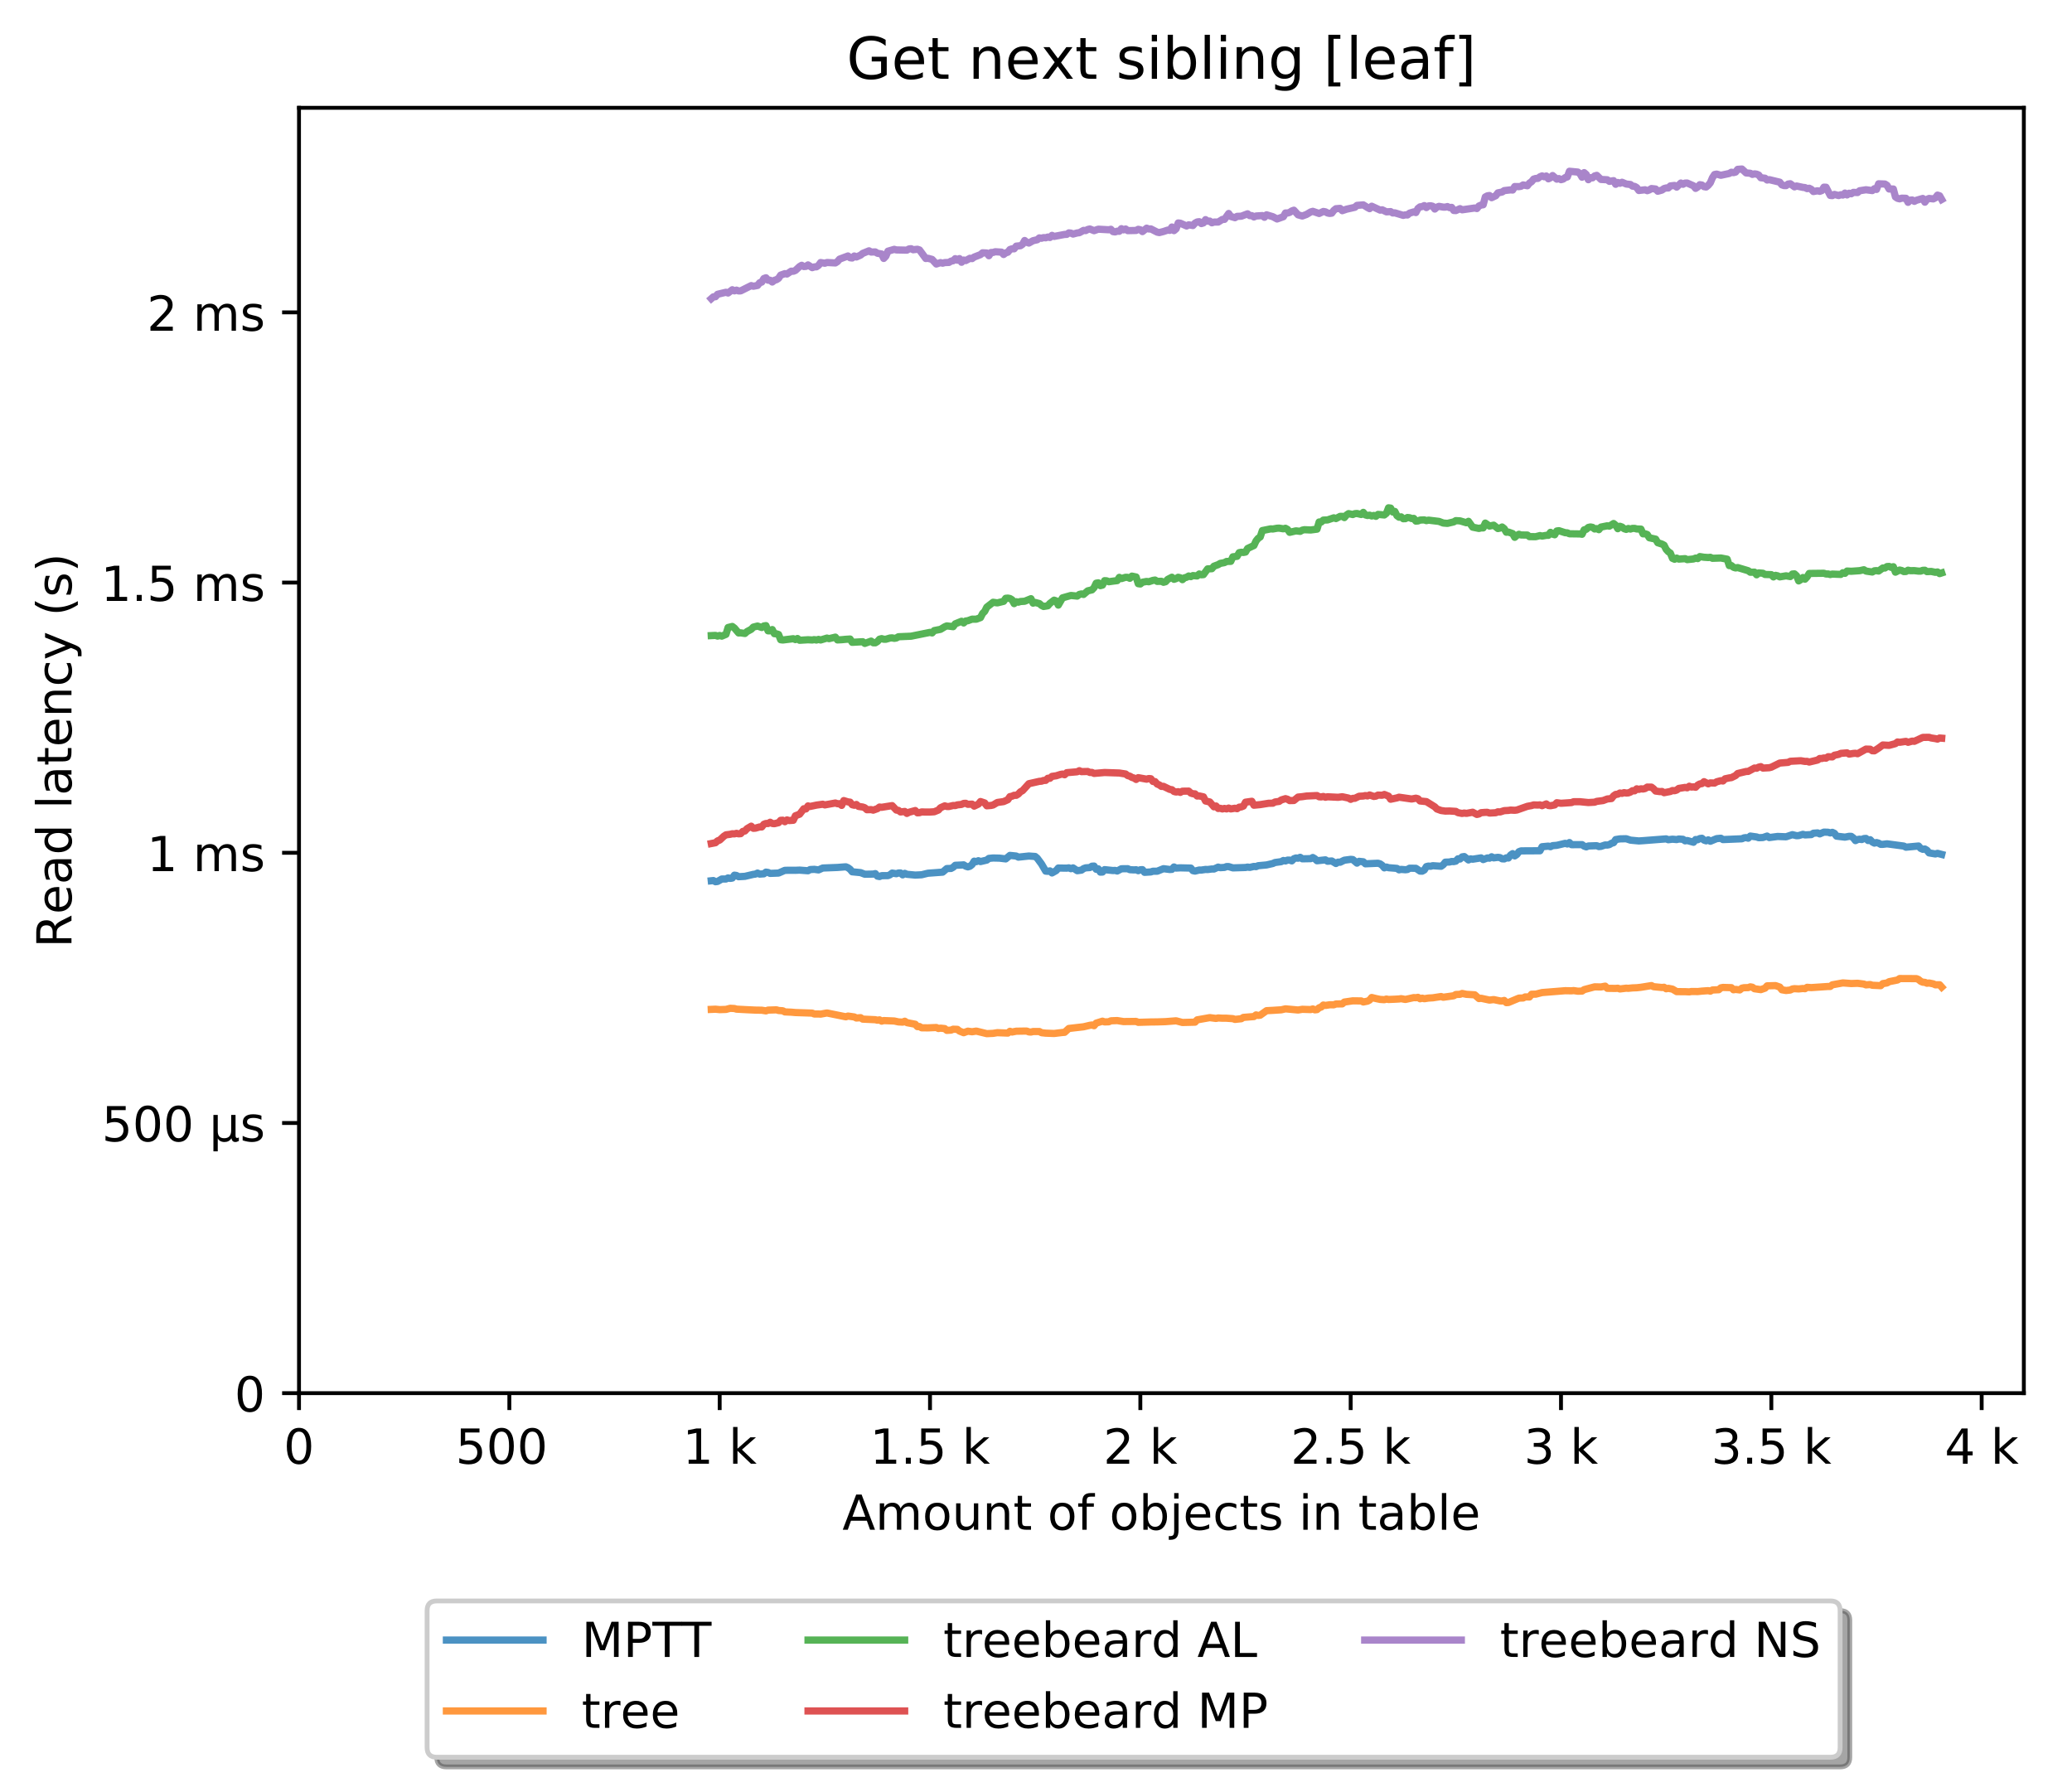 <?xml version="1.0" encoding="utf-8" standalone="no"?>
<!DOCTYPE svg PUBLIC "-//W3C//DTD SVG 1.1//EN"
  "http://www.w3.org/Graphics/SVG/1.1/DTD/svg11.dtd">
<!-- Created with matplotlib (http://matplotlib.org/) -->
<svg height="371pt" version="1.1" viewBox="0 0 429 371" width="429pt" xmlns="http://www.w3.org/2000/svg" xmlns:xlink="http://www.w3.org/1999/xlink">
 <defs>
  <style type="text/css">
*{stroke-linecap:butt;stroke-linejoin:round;}
  </style>
 </defs>
 <g id="figure_1">
  <g id="patch_1">
   <path d="M 0 371.002 
L 429.729 371.002 
L 429.729 0 
L 0 0 
z
" style="fill:#ffffff;"/>
  </g>
  <g id="axes_1">
   <g id="patch_2">
    <path d="M 61.909 288.43 
L 419.029 288.43 
L 419.029 22.318 
L 61.909 22.318 
z
" style="fill:#ffffff;"/>
   </g>
   <g id="matplotlib.axis_1">
    <g id="xtick_1">
     <g id="line2d_1">
      <defs>
       <path d="M 0 0 
L 0 3.5 
" id="m4e4093a30d" style="stroke:#000000;stroke-width:0.8;"/>
      </defs>
      <g>
       <use style="stroke:#000000;stroke-width:0.8;" x="61.909" xlink:href="#m4e4093a30d" y="288.43"/>
      </g>
     </g>
     <g id="text_1">
      <!-- 0 -->
      <defs>
       <path d="M 31.781 66.406 
Q 24.172 66.406 20.328 58.906 
Q 16.5 51.422 16.5 36.375 
Q 16.5 21.391 20.328 13.891 
Q 24.172 6.391 31.781 6.391 
Q 39.453 6.391 43.281 13.891 
Q 47.125 21.391 47.125 36.375 
Q 47.125 51.422 43.281 58.906 
Q 39.453 66.406 31.781 66.406 
z
M 31.781 74.219 
Q 44.047 74.219 50.516 64.516 
Q 56.984 54.828 56.984 36.375 
Q 56.984 17.969 50.516 8.266 
Q 44.047 -1.422 31.781 -1.422 
Q 19.531 -1.422 13.062 8.266 
Q 6.594 17.969 6.594 36.375 
Q 6.594 54.828 13.062 64.516 
Q 19.531 74.219 31.781 74.219 
z
" id="DejaVuSans-30"/>
      </defs>
      <g transform="translate(58.728 303.029)scale(0.1 -0.1)">
       <use xlink:href="#DejaVuSans-30"/>
      </g>
     </g>
    </g>
    <g id="xtick_2">
     <g id="line2d_2">
      <g>
       <use style="stroke:#000000;stroke-width:0.8;" x="105.458" xlink:href="#m4e4093a30d" y="288.43"/>
      </g>
     </g>
     <g id="text_2">
      <!-- 500  -->
      <defs>
       <path d="M 10.797 72.906 
L 49.516 72.906 
L 49.516 64.594 
L 19.828 64.594 
L 19.828 46.734 
Q 21.969 47.469 24.109 47.828 
Q 26.266 48.188 28.422 48.188 
Q 40.625 48.188 47.75 41.5 
Q 54.891 34.812 54.891 23.391 
Q 54.891 11.625 47.562 5.094 
Q 40.234 -1.422 26.906 -1.422 
Q 22.312 -1.422 17.547 -0.641 
Q 12.797 0.141 7.719 1.703 
L 7.719 11.625 
Q 12.109 9.234 16.797 8.062 
Q 21.484 6.891 26.703 6.891 
Q 35.156 6.891 40.078 11.328 
Q 45.016 15.766 45.016 23.391 
Q 45.016 31 40.078 35.438 
Q 35.156 39.891 26.703 39.891 
Q 22.75 39.891 18.812 39.016 
Q 14.891 38.141 10.797 36.281 
z
" id="DejaVuSans-35"/>
       <path id="DejaVuSans-20"/>
      </defs>
      <g transform="translate(94.325 303.029)scale(0.1 -0.1)">
       <use xlink:href="#DejaVuSans-35"/>
       <use x="63.623" xlink:href="#DejaVuSans-30"/>
       <use x="127.246" xlink:href="#DejaVuSans-30"/>
       <use x="190.869" xlink:href="#DejaVuSans-20"/>
      </g>
     </g>
    </g>
    <g id="xtick_3">
     <g id="line2d_3">
      <g>
       <use style="stroke:#000000;stroke-width:0.8;" x="149.007" xlink:href="#m4e4093a30d" y="288.43"/>
      </g>
     </g>
     <g id="text_3">
      <!-- 1 k -->
      <defs>
       <path d="M 12.406 8.297 
L 28.516 8.297 
L 28.516 63.922 
L 10.984 60.406 
L 10.984 69.391 
L 28.422 72.906 
L 38.281 72.906 
L 38.281 8.297 
L 54.391 8.297 
L 54.391 0 
L 12.406 0 
z
" id="DejaVuSans-31"/>
       <path d="M 9.078 75.984 
L 18.109 75.984 
L 18.109 31.109 
L 44.922 54.688 
L 56.391 54.688 
L 27.391 29.109 
L 57.625 0 
L 45.906 0 
L 18.109 26.703 
L 18.109 0 
L 9.078 0 
z
" id="DejaVuSans-6b"/>
      </defs>
      <g transform="translate(141.341 303.029)scale(0.1 -0.1)">
       <use xlink:href="#DejaVuSans-31"/>
       <use x="63.623" xlink:href="#DejaVuSans-20"/>
       <use x="95.41" xlink:href="#DejaVuSans-6b"/>
      </g>
     </g>
    </g>
    <g id="xtick_4">
     <g id="line2d_4">
      <g>
       <use style="stroke:#000000;stroke-width:0.8;" x="192.555" xlink:href="#m4e4093a30d" y="288.43"/>
      </g>
     </g>
     <g id="text_4">
      <!-- 1.5 k -->
      <defs>
       <path d="M 10.688 12.406 
L 21 12.406 
L 21 0 
L 10.688 0 
z
" id="DejaVuSans-2e"/>
      </defs>
      <g transform="translate(180.119 303.029)scale(0.1 -0.1)">
       <use xlink:href="#DejaVuSans-31"/>
       <use x="63.623" xlink:href="#DejaVuSans-2e"/>
       <use x="95.41" xlink:href="#DejaVuSans-35"/>
       <use x="159.033" xlink:href="#DejaVuSans-20"/>
       <use x="190.82" xlink:href="#DejaVuSans-6b"/>
      </g>
     </g>
    </g>
    <g id="xtick_5">
     <g id="line2d_5">
      <g>
       <use style="stroke:#000000;stroke-width:0.8;" x="236.104" xlink:href="#m4e4093a30d" y="288.43"/>
      </g>
     </g>
     <g id="text_5">
      <!-- 2 k -->
      <defs>
       <path d="M 19.188 8.297 
L 53.609 8.297 
L 53.609 0 
L 7.328 0 
L 7.328 8.297 
Q 12.938 14.109 22.625 23.891 
Q 32.328 33.688 34.812 36.531 
Q 39.547 41.844 41.422 45.531 
Q 43.312 49.219 43.312 52.781 
Q 43.312 58.594 39.234 62.25 
Q 35.156 65.922 28.609 65.922 
Q 23.969 65.922 18.812 64.312 
Q 13.672 62.703 7.812 59.422 
L 7.812 69.391 
Q 13.766 71.781 18.938 73 
Q 24.125 74.219 28.422 74.219 
Q 39.75 74.219 46.484 68.547 
Q 53.219 62.891 53.219 53.422 
Q 53.219 48.922 51.531 44.891 
Q 49.859 40.875 45.406 35.406 
Q 44.188 33.984 37.641 27.219 
Q 31.109 20.453 19.188 8.297 
z
" id="DejaVuSans-32"/>
      </defs>
      <g transform="translate(228.438 303.029)scale(0.1 -0.1)">
       <use xlink:href="#DejaVuSans-32"/>
       <use x="63.623" xlink:href="#DejaVuSans-20"/>
       <use x="95.41" xlink:href="#DejaVuSans-6b"/>
      </g>
     </g>
    </g>
    <g id="xtick_6">
     <g id="line2d_6">
      <g>
       <use style="stroke:#000000;stroke-width:0.8;" x="279.652" xlink:href="#m4e4093a30d" y="288.43"/>
      </g>
     </g>
     <g id="text_6">
      <!-- 2.5 k -->
      <g transform="translate(267.216 303.029)scale(0.1 -0.1)">
       <use xlink:href="#DejaVuSans-32"/>
       <use x="63.623" xlink:href="#DejaVuSans-2e"/>
       <use x="95.41" xlink:href="#DejaVuSans-35"/>
       <use x="159.033" xlink:href="#DejaVuSans-20"/>
       <use x="190.82" xlink:href="#DejaVuSans-6b"/>
      </g>
     </g>
    </g>
    <g id="xtick_7">
     <g id="line2d_7">
      <g>
       <use style="stroke:#000000;stroke-width:0.8;" x="323.201" xlink:href="#m4e4093a30d" y="288.43"/>
      </g>
     </g>
     <g id="text_7">
      <!-- 3 k -->
      <defs>
       <path d="M 40.578 39.312 
Q 47.656 37.797 51.625 33 
Q 55.609 28.219 55.609 21.188 
Q 55.609 10.406 48.188 4.484 
Q 40.766 -1.422 27.094 -1.422 
Q 22.516 -1.422 17.656 -0.516 
Q 12.797 0.391 7.625 2.203 
L 7.625 11.719 
Q 11.719 9.328 16.594 8.109 
Q 21.484 6.891 26.812 6.891 
Q 36.078 6.891 40.938 10.547 
Q 45.797 14.203 45.797 21.188 
Q 45.797 27.641 41.281 31.266 
Q 36.766 34.906 28.719 34.906 
L 20.219 34.906 
L 20.219 43.016 
L 29.109 43.016 
Q 36.375 43.016 40.234 45.922 
Q 44.094 48.828 44.094 54.297 
Q 44.094 59.906 40.109 62.906 
Q 36.141 65.922 28.719 65.922 
Q 24.656 65.922 20.016 65.031 
Q 15.375 64.156 9.812 62.312 
L 9.812 71.094 
Q 15.438 72.656 20.344 73.438 
Q 25.25 74.219 29.594 74.219 
Q 40.828 74.219 47.359 69.109 
Q 53.906 64.016 53.906 55.328 
Q 53.906 49.266 50.438 45.094 
Q 46.969 40.922 40.578 39.312 
z
" id="DejaVuSans-33"/>
      </defs>
      <g transform="translate(315.535 303.029)scale(0.1 -0.1)">
       <use xlink:href="#DejaVuSans-33"/>
       <use x="63.623" xlink:href="#DejaVuSans-20"/>
       <use x="95.41" xlink:href="#DejaVuSans-6b"/>
      </g>
     </g>
    </g>
    <g id="xtick_8">
     <g id="line2d_8">
      <g>
       <use style="stroke:#000000;stroke-width:0.8;" x="366.749" xlink:href="#m4e4093a30d" y="288.43"/>
      </g>
     </g>
     <g id="text_8">
      <!-- 3.5 k -->
      <g transform="translate(354.313 303.029)scale(0.1 -0.1)">
       <use xlink:href="#DejaVuSans-33"/>
       <use x="63.623" xlink:href="#DejaVuSans-2e"/>
       <use x="95.41" xlink:href="#DejaVuSans-35"/>
       <use x="159.033" xlink:href="#DejaVuSans-20"/>
       <use x="190.82" xlink:href="#DejaVuSans-6b"/>
      </g>
     </g>
    </g>
    <g id="xtick_9">
     <g id="line2d_9">
      <g>
       <use style="stroke:#000000;stroke-width:0.8;" x="410.298" xlink:href="#m4e4093a30d" y="288.43"/>
      </g>
     </g>
     <g id="text_9">
      <!-- 4 k -->
      <defs>
       <path d="M 37.797 64.312 
L 12.891 25.391 
L 37.797 25.391 
z
M 35.203 72.906 
L 47.609 72.906 
L 47.609 25.391 
L 58.016 25.391 
L 58.016 17.188 
L 47.609 17.188 
L 47.609 0 
L 37.797 0 
L 37.797 17.188 
L 4.891 17.188 
L 4.891 26.703 
z
" id="DejaVuSans-34"/>
      </defs>
      <g transform="translate(402.632 303.029)scale(0.1 -0.1)">
       <use xlink:href="#DejaVuSans-34"/>
       <use x="63.623" xlink:href="#DejaVuSans-20"/>
       <use x="95.41" xlink:href="#DejaVuSans-6b"/>
      </g>
     </g>
    </g>
    <g id="text_10">
     <!-- Amount of objects in table -->
     <defs>
      <path d="M 34.188 63.188 
L 20.797 26.906 
L 47.609 26.906 
z
M 28.609 72.906 
L 39.797 72.906 
L 67.578 0 
L 57.328 0 
L 50.688 18.703 
L 17.828 18.703 
L 11.188 0 
L 0.781 0 
z
" id="DejaVuSans-41"/>
      <path d="M 52 44.188 
Q 55.375 50.25 60.062 53.125 
Q 64.75 56 71.094 56 
Q 79.641 56 84.281 50.016 
Q 88.922 44.047 88.922 33.016 
L 88.922 0 
L 79.891 0 
L 79.891 32.719 
Q 79.891 40.578 77.094 44.375 
Q 74.312 48.188 68.609 48.188 
Q 61.625 48.188 57.562 43.547 
Q 53.516 38.922 53.516 30.906 
L 53.516 0 
L 44.484 0 
L 44.484 32.719 
Q 44.484 40.625 41.703 44.406 
Q 38.922 48.188 33.109 48.188 
Q 26.219 48.188 22.156 43.531 
Q 18.109 38.875 18.109 30.906 
L 18.109 0 
L 9.078 0 
L 9.078 54.688 
L 18.109 54.688 
L 18.109 46.188 
Q 21.188 51.219 25.484 53.609 
Q 29.781 56 35.688 56 
Q 41.656 56 45.828 52.969 
Q 50 49.953 52 44.188 
z
" id="DejaVuSans-6d"/>
      <path d="M 30.609 48.391 
Q 23.391 48.391 19.188 42.75 
Q 14.984 37.109 14.984 27.297 
Q 14.984 17.484 19.156 11.844 
Q 23.344 6.203 30.609 6.203 
Q 37.797 6.203 41.984 11.859 
Q 46.188 17.531 46.188 27.297 
Q 46.188 37.016 41.984 42.703 
Q 37.797 48.391 30.609 48.391 
z
M 30.609 56 
Q 42.328 56 49.016 48.375 
Q 55.719 40.766 55.719 27.297 
Q 55.719 13.875 49.016 6.219 
Q 42.328 -1.422 30.609 -1.422 
Q 18.844 -1.422 12.172 6.219 
Q 5.516 13.875 5.516 27.297 
Q 5.516 40.766 12.172 48.375 
Q 18.844 56 30.609 56 
z
" id="DejaVuSans-6f"/>
      <path d="M 8.5 21.578 
L 8.5 54.688 
L 17.484 54.688 
L 17.484 21.922 
Q 17.484 14.156 20.5 10.266 
Q 23.531 6.391 29.594 6.391 
Q 36.859 6.391 41.078 11.031 
Q 45.312 15.672 45.312 23.688 
L 45.312 54.688 
L 54.297 54.688 
L 54.297 0 
L 45.312 0 
L 45.312 8.406 
Q 42.047 3.422 37.719 1 
Q 33.406 -1.422 27.688 -1.422 
Q 18.266 -1.422 13.375 4.438 
Q 8.5 10.297 8.5 21.578 
z
M 31.109 56 
z
" id="DejaVuSans-75"/>
      <path d="M 54.891 33.016 
L 54.891 0 
L 45.906 0 
L 45.906 32.719 
Q 45.906 40.484 42.875 44.328 
Q 39.844 48.188 33.797 48.188 
Q 26.516 48.188 22.312 43.547 
Q 18.109 38.922 18.109 30.906 
L 18.109 0 
L 9.078 0 
L 9.078 54.688 
L 18.109 54.688 
L 18.109 46.188 
Q 21.344 51.125 25.703 53.562 
Q 30.078 56 35.797 56 
Q 45.219 56 50.047 50.172 
Q 54.891 44.344 54.891 33.016 
z
" id="DejaVuSans-6e"/>
      <path d="M 18.312 70.219 
L 18.312 54.688 
L 36.812 54.688 
L 36.812 47.703 
L 18.312 47.703 
L 18.312 18.016 
Q 18.312 11.328 20.141 9.422 
Q 21.969 7.516 27.594 7.516 
L 36.812 7.516 
L 36.812 0 
L 27.594 0 
Q 17.188 0 13.234 3.875 
Q 9.281 7.766 9.281 18.016 
L 9.281 47.703 
L 2.688 47.703 
L 2.688 54.688 
L 9.281 54.688 
L 9.281 70.219 
z
" id="DejaVuSans-74"/>
      <path d="M 37.109 75.984 
L 37.109 68.5 
L 28.516 68.5 
Q 23.688 68.5 21.797 66.547 
Q 19.922 64.594 19.922 59.516 
L 19.922 54.688 
L 34.719 54.688 
L 34.719 47.703 
L 19.922 47.703 
L 19.922 0 
L 10.891 0 
L 10.891 47.703 
L 2.297 47.703 
L 2.297 54.688 
L 10.891 54.688 
L 10.891 58.5 
Q 10.891 67.625 15.141 71.797 
Q 19.391 75.984 28.609 75.984 
z
" id="DejaVuSans-66"/>
      <path d="M 48.688 27.297 
Q 48.688 37.203 44.609 42.844 
Q 40.531 48.484 33.406 48.484 
Q 26.266 48.484 22.188 42.844 
Q 18.109 37.203 18.109 27.297 
Q 18.109 17.391 22.188 11.75 
Q 26.266 6.109 33.406 6.109 
Q 40.531 6.109 44.609 11.75 
Q 48.688 17.391 48.688 27.297 
z
M 18.109 46.391 
Q 20.953 51.266 25.266 53.625 
Q 29.594 56 35.594 56 
Q 45.562 56 51.781 48.094 
Q 58.016 40.188 58.016 27.297 
Q 58.016 14.406 51.781 6.484 
Q 45.562 -1.422 35.594 -1.422 
Q 29.594 -1.422 25.266 0.953 
Q 20.953 3.328 18.109 8.203 
L 18.109 0 
L 9.078 0 
L 9.078 75.984 
L 18.109 75.984 
z
" id="DejaVuSans-62"/>
      <path d="M 9.422 54.688 
L 18.406 54.688 
L 18.406 -0.984 
Q 18.406 -11.422 14.422 -16.109 
Q 10.453 -20.797 1.609 -20.797 
L -1.812 -20.797 
L -1.812 -13.188 
L 0.594 -13.188 
Q 5.719 -13.188 7.562 -10.812 
Q 9.422 -8.453 9.422 -0.984 
z
M 9.422 75.984 
L 18.406 75.984 
L 18.406 64.594 
L 9.422 64.594 
z
" id="DejaVuSans-6a"/>
      <path d="M 56.203 29.594 
L 56.203 25.203 
L 14.891 25.203 
Q 15.484 15.922 20.484 11.062 
Q 25.484 6.203 34.422 6.203 
Q 39.594 6.203 44.453 7.469 
Q 49.312 8.734 54.109 11.281 
L 54.109 2.781 
Q 49.266 0.734 44.188 -0.344 
Q 39.109 -1.422 33.891 -1.422 
Q 20.797 -1.422 13.156 6.188 
Q 5.516 13.812 5.516 26.812 
Q 5.516 40.234 12.766 48.109 
Q 20.016 56 32.328 56 
Q 43.359 56 49.781 48.891 
Q 56.203 41.797 56.203 29.594 
z
M 47.219 32.234 
Q 47.125 39.594 43.094 43.984 
Q 39.062 48.391 32.422 48.391 
Q 24.906 48.391 20.391 44.141 
Q 15.875 39.891 15.188 32.172 
z
" id="DejaVuSans-65"/>
      <path d="M 48.781 52.594 
L 48.781 44.188 
Q 44.969 46.297 41.141 47.344 
Q 37.312 48.391 33.406 48.391 
Q 24.656 48.391 19.812 42.844 
Q 14.984 37.312 14.984 27.297 
Q 14.984 17.281 19.812 11.734 
Q 24.656 6.203 33.406 6.203 
Q 37.312 6.203 41.141 7.25 
Q 44.969 8.297 48.781 10.406 
L 48.781 2.094 
Q 45.016 0.344 40.984 -0.531 
Q 36.969 -1.422 32.422 -1.422 
Q 20.062 -1.422 12.781 6.344 
Q 5.516 14.109 5.516 27.297 
Q 5.516 40.672 12.859 48.328 
Q 20.219 56 33.016 56 
Q 37.156 56 41.109 55.141 
Q 45.062 54.297 48.781 52.594 
z
" id="DejaVuSans-63"/>
      <path d="M 44.281 53.078 
L 44.281 44.578 
Q 40.484 46.531 36.375 47.5 
Q 32.281 48.484 27.875 48.484 
Q 21.188 48.484 17.844 46.438 
Q 14.5 44.391 14.5 40.281 
Q 14.5 37.156 16.891 35.375 
Q 19.281 33.594 26.516 31.984 
L 29.594 31.297 
Q 39.156 29.25 43.188 25.516 
Q 47.219 21.781 47.219 15.094 
Q 47.219 7.469 41.188 3.016 
Q 35.156 -1.422 24.609 -1.422 
Q 20.219 -1.422 15.453 -0.562 
Q 10.688 0.297 5.422 2 
L 5.422 11.281 
Q 10.406 8.688 15.234 7.391 
Q 20.062 6.109 24.812 6.109 
Q 31.156 6.109 34.562 8.281 
Q 37.984 10.453 37.984 14.406 
Q 37.984 18.062 35.516 20.016 
Q 33.062 21.969 24.703 23.781 
L 21.578 24.516 
Q 13.234 26.266 9.516 29.906 
Q 5.812 33.547 5.812 39.891 
Q 5.812 47.609 11.281 51.797 
Q 16.75 56 26.812 56 
Q 31.781 56 36.172 55.266 
Q 40.578 54.547 44.281 53.078 
z
" id="DejaVuSans-73"/>
      <path d="M 9.422 54.688 
L 18.406 54.688 
L 18.406 0 
L 9.422 0 
z
M 9.422 75.984 
L 18.406 75.984 
L 18.406 64.594 
L 9.422 64.594 
z
" id="DejaVuSans-69"/>
      <path d="M 34.281 27.484 
Q 23.391 27.484 19.188 25 
Q 14.984 22.516 14.984 16.5 
Q 14.984 11.719 18.141 8.906 
Q 21.297 6.109 26.703 6.109 
Q 34.188 6.109 38.703 11.406 
Q 43.219 16.703 43.219 25.484 
L 43.219 27.484 
z
M 52.203 31.203 
L 52.203 0 
L 43.219 0 
L 43.219 8.297 
Q 40.141 3.328 35.547 0.953 
Q 30.953 -1.422 24.312 -1.422 
Q 15.922 -1.422 10.953 3.297 
Q 6 8.016 6 15.922 
Q 6 25.141 12.172 29.828 
Q 18.359 34.516 30.609 34.516 
L 43.219 34.516 
L 43.219 35.406 
Q 43.219 41.609 39.141 45 
Q 35.062 48.391 27.688 48.391 
Q 23 48.391 18.547 47.266 
Q 14.109 46.141 10.016 43.891 
L 10.016 52.203 
Q 14.938 54.109 19.578 55.047 
Q 24.219 56 28.609 56 
Q 40.484 56 46.344 49.844 
Q 52.203 43.703 52.203 31.203 
z
" id="DejaVuSans-61"/>
      <path d="M 9.422 75.984 
L 18.406 75.984 
L 18.406 0 
L 9.422 0 
z
" id="DejaVuSans-6c"/>
     </defs>
     <g transform="translate(174.411 316.707)scale(0.1 -0.1)">
      <use xlink:href="#DejaVuSans-41"/>
      <use x="68.408" xlink:href="#DejaVuSans-6d"/>
      <use x="165.82" xlink:href="#DejaVuSans-6f"/>
      <use x="227.002" xlink:href="#DejaVuSans-75"/>
      <use x="290.381" xlink:href="#DejaVuSans-6e"/>
      <use x="353.76" xlink:href="#DejaVuSans-74"/>
      <use x="392.969" xlink:href="#DejaVuSans-20"/>
      <use x="424.756" xlink:href="#DejaVuSans-6f"/>
      <use x="485.938" xlink:href="#DejaVuSans-66"/>
      <use x="521.143" xlink:href="#DejaVuSans-20"/>
      <use x="552.93" xlink:href="#DejaVuSans-6f"/>
      <use x="614.111" xlink:href="#DejaVuSans-62"/>
      <use x="677.588" xlink:href="#DejaVuSans-6a"/>
      <use x="705.371" xlink:href="#DejaVuSans-65"/>
      <use x="766.895" xlink:href="#DejaVuSans-63"/>
      <use x="821.875" xlink:href="#DejaVuSans-74"/>
      <use x="861.084" xlink:href="#DejaVuSans-73"/>
      <use x="913.184" xlink:href="#DejaVuSans-20"/>
      <use x="944.971" xlink:href="#DejaVuSans-69"/>
      <use x="972.754" xlink:href="#DejaVuSans-6e"/>
      <use x="1036.133" xlink:href="#DejaVuSans-20"/>
      <use x="1067.92" xlink:href="#DejaVuSans-74"/>
      <use x="1107.129" xlink:href="#DejaVuSans-61"/>
      <use x="1168.408" xlink:href="#DejaVuSans-62"/>
      <use x="1231.885" xlink:href="#DejaVuSans-6c"/>
      <use x="1259.668" xlink:href="#DejaVuSans-65"/>
     </g>
    </g>
   </g>
   <g id="matplotlib.axis_2">
    <g id="ytick_1">
     <g id="line2d_10">
      <defs>
       <path d="M 0 0 
L -3.5 0 
" id="m43bbdf54c1" style="stroke:#000000;stroke-width:0.8;"/>
      </defs>
      <g>
       <use style="stroke:#000000;stroke-width:0.8;" x="61.909" xlink:href="#m43bbdf54c1" y="288.43"/>
      </g>
     </g>
     <g id="text_11">
      <!-- 0 -->
      <g transform="translate(48.547 292.229)scale(0.1 -0.1)">
       <use xlink:href="#DejaVuSans-30"/>
      </g>
     </g>
    </g>
    <g id="ytick_2">
     <g id="line2d_11">
      <g>
       <use style="stroke:#000000;stroke-width:0.8;" x="61.909" xlink:href="#m43bbdf54c1" y="232.49"/>
      </g>
     </g>
     <g id="text_12">
      <!-- 500 µs -->
      <defs>
       <path d="M 8.5 -20.797 
L 8.5 54.688 
L 17.484 54.688 
L 17.484 20.703 
Q 17.484 13.625 20.844 10 
Q 24.219 6.391 30.812 6.391 
Q 38.031 6.391 41.672 10.484 
Q 45.312 14.594 45.312 22.797 
L 45.312 54.688 
L 54.297 54.688 
L 54.297 12.594 
Q 54.297 9.672 55.141 8.281 
Q 56 6.891 57.812 6.891 
Q 58.25 6.891 59.031 7.156 
Q 59.812 7.422 61.188 8.016 
L 61.188 0.781 
Q 59.188 -0.344 57.391 -0.875 
Q 55.609 -1.422 53.906 -1.422 
Q 50.531 -1.422 48.531 0.484 
Q 46.531 2.391 45.797 6.297 
Q 43.359 2.438 39.812 0.5 
Q 36.281 -1.422 31.5 -1.422 
Q 26.516 -1.422 23.016 0.484 
Q 19.531 2.391 17.484 6.203 
L 17.484 -20.797 
z
" id="DejaVuSans-b5"/>
      </defs>
      <g transform="translate(21.072 236.289)scale(0.1 -0.1)">
       <use xlink:href="#DejaVuSans-35"/>
       <use x="63.623" xlink:href="#DejaVuSans-30"/>
       <use x="127.246" xlink:href="#DejaVuSans-30"/>
       <use x="190.869" xlink:href="#DejaVuSans-20"/>
       <use x="222.656" xlink:href="#DejaVuSans-b5"/>
       <use x="286.279" xlink:href="#DejaVuSans-73"/>
      </g>
     </g>
    </g>
    <g id="ytick_3">
     <g id="line2d_12">
      <g>
       <use style="stroke:#000000;stroke-width:0.8;" x="61.909" xlink:href="#m43bbdf54c1" y="176.549"/>
      </g>
     </g>
     <g id="text_13">
      <!-- 1 ms -->
      <g transform="translate(30.419 180.349)scale(0.1 -0.1)">
       <use xlink:href="#DejaVuSans-31"/>
       <use x="63.623" xlink:href="#DejaVuSans-20"/>
       <use x="95.41" xlink:href="#DejaVuSans-6d"/>
       <use x="192.822" xlink:href="#DejaVuSans-73"/>
      </g>
     </g>
    </g>
    <g id="ytick_4">
     <g id="line2d_13">
      <g>
       <use style="stroke:#000000;stroke-width:0.8;" x="61.909" xlink:href="#m43bbdf54c1" y="120.609"/>
      </g>
     </g>
     <g id="text_14">
      <!-- 1.5 ms -->
      <g transform="translate(20.878 124.408)scale(0.1 -0.1)">
       <use xlink:href="#DejaVuSans-31"/>
       <use x="63.623" xlink:href="#DejaVuSans-2e"/>
       <use x="95.41" xlink:href="#DejaVuSans-35"/>
       <use x="159.033" xlink:href="#DejaVuSans-20"/>
       <use x="190.82" xlink:href="#DejaVuSans-6d"/>
       <use x="288.232" xlink:href="#DejaVuSans-73"/>
      </g>
     </g>
    </g>
    <g id="ytick_5">
     <g id="line2d_14">
      <g>
       <use style="stroke:#000000;stroke-width:0.8;" x="61.909" xlink:href="#m43bbdf54c1" y="64.668"/>
      </g>
     </g>
     <g id="text_15">
      <!-- 2 ms -->
      <g transform="translate(30.419 68.468)scale(0.1 -0.1)">
       <use xlink:href="#DejaVuSans-32"/>
       <use x="63.623" xlink:href="#DejaVuSans-20"/>
       <use x="95.41" xlink:href="#DejaVuSans-6d"/>
       <use x="192.822" xlink:href="#DejaVuSans-73"/>
      </g>
     </g>
    </g>
    <g id="text_16">
     <!-- Read latency (s) -->
     <defs>
      <path d="M 44.391 34.188 
Q 47.562 33.109 50.562 29.594 
Q 53.562 26.078 56.594 19.922 
L 66.609 0 
L 56 0 
L 46.688 18.703 
Q 43.062 26.031 39.672 28.422 
Q 36.281 30.812 30.422 30.812 
L 19.672 30.812 
L 19.672 0 
L 9.812 0 
L 9.812 72.906 
L 32.078 72.906 
Q 44.578 72.906 50.734 67.672 
Q 56.891 62.453 56.891 51.906 
Q 56.891 45.016 53.688 40.469 
Q 50.484 35.938 44.391 34.188 
z
M 19.672 64.797 
L 19.672 38.922 
L 32.078 38.922 
Q 39.203 38.922 42.844 42.219 
Q 46.484 45.516 46.484 51.906 
Q 46.484 58.297 42.844 61.547 
Q 39.203 64.797 32.078 64.797 
z
" id="DejaVuSans-52"/>
      <path d="M 45.406 46.391 
L 45.406 75.984 
L 54.391 75.984 
L 54.391 0 
L 45.406 0 
L 45.406 8.203 
Q 42.578 3.328 38.25 0.953 
Q 33.938 -1.422 27.875 -1.422 
Q 17.969 -1.422 11.734 6.484 
Q 5.516 14.406 5.516 27.297 
Q 5.516 40.188 11.734 48.094 
Q 17.969 56 27.875 56 
Q 33.938 56 38.25 53.625 
Q 42.578 51.266 45.406 46.391 
z
M 14.797 27.297 
Q 14.797 17.391 18.875 11.75 
Q 22.953 6.109 30.078 6.109 
Q 37.203 6.109 41.297 11.75 
Q 45.406 17.391 45.406 27.297 
Q 45.406 37.203 41.297 42.844 
Q 37.203 48.484 30.078 48.484 
Q 22.953 48.484 18.875 42.844 
Q 14.797 37.203 14.797 27.297 
z
" id="DejaVuSans-64"/>
      <path d="M 32.172 -5.078 
Q 28.375 -14.844 24.75 -17.812 
Q 21.141 -20.797 15.094 -20.797 
L 7.906 -20.797 
L 7.906 -13.281 
L 13.188 -13.281 
Q 16.891 -13.281 18.938 -11.516 
Q 21 -9.766 23.484 -3.219 
L 25.094 0.875 
L 2.984 54.688 
L 12.5 54.688 
L 29.594 11.922 
L 46.688 54.688 
L 56.203 54.688 
z
" id="DejaVuSans-79"/>
      <path d="M 31 75.875 
Q 24.469 64.656 21.281 53.656 
Q 18.109 42.672 18.109 31.391 
Q 18.109 20.125 21.312 9.062 
Q 24.516 -2 31 -13.188 
L 23.188 -13.188 
Q 15.875 -1.703 12.234 9.375 
Q 8.594 20.453 8.594 31.391 
Q 8.594 42.281 12.203 53.312 
Q 15.828 64.359 23.188 75.875 
z
" id="DejaVuSans-28"/>
      <path d="M 8.016 75.875 
L 15.828 75.875 
Q 23.141 64.359 26.781 53.312 
Q 30.422 42.281 30.422 31.391 
Q 30.422 20.453 26.781 9.375 
Q 23.141 -1.703 15.828 -13.188 
L 8.016 -13.188 
Q 14.5 -2 17.703 9.062 
Q 20.906 20.125 20.906 31.391 
Q 20.906 42.672 17.703 53.656 
Q 14.5 64.656 8.016 75.875 
z
" id="DejaVuSans-29"/>
     </defs>
     <g transform="translate(14.798 196.212)rotate(-90)scale(0.1 -0.1)">
      <use xlink:href="#DejaVuSans-52"/>
      <use x="69.42" xlink:href="#DejaVuSans-65"/>
      <use x="130.943" xlink:href="#DejaVuSans-61"/>
      <use x="192.223" xlink:href="#DejaVuSans-64"/>
      <use x="255.699" xlink:href="#DejaVuSans-20"/>
      <use x="287.486" xlink:href="#DejaVuSans-6c"/>
      <use x="315.27" xlink:href="#DejaVuSans-61"/>
      <use x="376.549" xlink:href="#DejaVuSans-74"/>
      <use x="415.758" xlink:href="#DejaVuSans-65"/>
      <use x="477.281" xlink:href="#DejaVuSans-6e"/>
      <use x="540.66" xlink:href="#DejaVuSans-63"/>
      <use x="595.641" xlink:href="#DejaVuSans-79"/>
      <use x="654.82" xlink:href="#DejaVuSans-20"/>
      <use x="686.607" xlink:href="#DejaVuSans-28"/>
      <use x="725.621" xlink:href="#DejaVuSans-73"/>
      <use x="777.721" xlink:href="#DejaVuSans-29"/>
     </g>
    </g>
   </g>
   <g id="line2d_15">
    <path clip-path="url(#pa21bce1b58)" d="M 147.265 182.348 
L 147.7 182.302 
L 148.136 182.542 
L 148.571 182.488 
L 149.442 181.984 
L 150.313 181.977 
L 150.748 181.756 
L 151.184 181.861 
L 151.619 181.784 
L 152.055 181.189 
L 152.49 181.25 
L 152.926 181.505 
L 154.232 181.429 
L 155.974 181.018 
L 156.41 180.967 
L 156.845 180.756 
L 157.281 180.964 
L 158.152 180.908 
L 158.587 180.56 
L 159.023 180.625 
L 159.458 180.819 
L 161.2 180.751 
L 162.507 180.184 
L 163.378 180.176 
L 164.684 180.179 
L 165.555 180.142 
L 167.297 180.273 
L 167.732 180.026 
L 168.603 179.981 
L 169.474 180.1 
L 170.345 179.708 
L 173.394 179.59 
L 174.7 179.487 
L 175.136 179.459 
L 175.571 179.645 
L 176.007 179.965 
L 176.442 180.488 
L 178.184 180.661 
L 179.055 180.993 
L 180.797 180.962 
L 181.232 180.866 
L 181.668 181.388 
L 182.103 181.469 
L 182.539 181.291 
L 183.845 181.286 
L 184.281 181.097 
L 184.716 180.755 
L 185.587 180.885 
L 186.023 180.741 
L 186.458 180.738 
L 186.894 181.121 
L 187.329 180.811 
L 187.765 181.005 
L 189.507 181.169 
L 190.813 181.104 
L 192.12 180.785 
L 195.168 180.561 
L 196.039 179.819 
L 196.91 179.794 
L 197.345 179.558 
L 197.781 179.143 
L 199.087 179.085 
L 199.523 179.051 
L 199.958 179.331 
L 200.394 179.466 
L 200.829 179.34 
L 201.265 178.987 
L 201.7 178.287 
L 202.136 178.389 
L 202.571 178.193 
L 203.007 178.371 
L 204.313 178.064 
L 204.749 177.716 
L 205.62 177.631 
L 206.926 177.661 
L 208.233 177.817 
L 209.104 177.094 
L 210.41 177.226 
L 210.845 177.452 
L 213.023 177.223 
L 214.329 177.316 
L 214.765 177.684 
L 215.636 178.864 
L 216.507 180.351 
L 216.942 180.389 
L 217.378 180.299 
L 217.813 180.727 
L 218.684 180.236 
L 219.12 179.709 
L 220.862 179.735 
L 221.297 179.67 
L 221.733 179.847 
L 222.168 179.679 
L 223.039 180.26 
L 223.91 180.143 
L 224.346 179.831 
L 224.781 179.673 
L 225.652 179.615 
L 226.087 179.329 
L 226.523 179.305 
L 226.958 179.964 
L 227.394 179.878 
L 227.829 180.56 
L 228.265 180.538 
L 228.7 180.042 
L 230.442 180.227 
L 230.878 180.199 
L 231.313 180.328 
L 232.184 179.863 
L 233.491 179.848 
L 233.926 180.051 
L 234.797 180.094 
L 235.233 180.063 
L 235.668 180.259 
L 236.104 180.06 
L 236.539 180.049 
L 236.975 180.598 
L 238.281 180.517 
L 238.717 180.368 
L 239.588 180.371 
L 240.894 179.845 
L 242.2 180.014 
L 242.636 179.984 
L 243.071 179.491 
L 243.507 179.719 
L 244.378 179.67 
L 246.555 179.72 
L 246.991 180.249 
L 247.426 180.343 
L 248.297 180.122 
L 248.733 180.129 
L 249.604 180.001 
L 250.039 180.021 
L 250.91 179.907 
L 251.346 179.917 
L 252.217 179.519 
L 252.652 179.635 
L 253.523 179.583 
L 253.959 179.405 
L 254.394 179.411 
L 255.265 179.68 
L 257.878 179.598 
L 258.313 179.514 
L 258.749 179.582 
L 259.62 179.375 
L 260.055 179.42 
L 260.491 179.228 
L 262.233 179.069 
L 263.539 178.772 
L 263.975 178.568 
L 265.281 178.391 
L 265.717 178.149 
L 266.152 178.244 
L 266.588 178.064 
L 267.023 178.069 
L 267.459 178.226 
L 267.894 177.783 
L 268.33 177.629 
L 268.765 177.678 
L 269.201 177.49 
L 269.636 177.8 
L 271.378 177.767 
L 271.813 177.532 
L 272.249 177.795 
L 272.684 178.203 
L 274.426 178.016 
L 274.862 178.305 
L 275.733 178.247 
L 276.604 178.772 
L 277.039 178.493 
L 277.475 178.509 
L 278.346 178.086 
L 279.652 177.915 
L 280.088 177.954 
L 280.959 178.696 
L 281.394 178.322 
L 282.265 178.416 
L 282.701 178.835 
L 285.314 178.719 
L 285.749 178.847 
L 286.184 179.152 
L 286.62 179.676 
L 287.055 179.502 
L 287.491 179.642 
L 288.797 179.746 
L 289.233 179.784 
L 289.668 180.081 
L 290.104 179.992 
L 290.975 180.06 
L 291.41 180.012 
L 291.846 179.749 
L 293.152 179.763 
L 294.023 180.345 
L 294.459 180.357 
L 294.894 180.113 
L 295.33 179.411 
L 295.765 179.303 
L 296.201 179.353 
L 296.636 179.225 
L 298.378 179.342 
L 298.814 179.028 
L 299.249 178.493 
L 300.12 178.464 
L 300.556 178.354 
L 300.991 178.378 
L 301.426 178.282 
L 301.862 177.804 
L 302.297 177.846 
L 302.733 177.401 
L 303.168 177.331 
L 304.039 178.037 
L 304.475 177.812 
L 304.91 177.884 
L 306.652 177.608 
L 307.088 177.956 
L 307.959 177.622 
L 308.394 177.674 
L 308.83 177.377 
L 309.265 177.606 
L 310.136 177.497 
L 310.572 177.55 
L 311.007 177.799 
L 311.443 177.825 
L 311.878 177.597 
L 312.314 177.633 
L 312.749 177.028 
L 313.185 176.728 
L 313.62 177.198 
L 314.056 176.904 
L 314.491 176.327 
L 314.927 176.158 
L 318.846 176.133 
L 319.281 175.3 
L 320.588 175.176 
L 321.023 175.29 
L 321.459 175.074 
L 322.33 175.007 
L 324.072 174.597 
L 324.507 174.732 
L 324.943 174.434 
L 325.378 174.874 
L 327.556 174.863 
L 327.991 175.178 
L 328.427 175.326 
L 328.862 175.144 
L 330.604 175.084 
L 331.04 175.265 
L 331.475 175.225 
L 332.346 174.933 
L 332.781 174.954 
L 333.217 174.861 
L 333.652 174.586 
L 334.088 174.462 
L 334.523 173.816 
L 335.394 173.673 
L 336.701 173.646 
L 337.572 173.936 
L 339.314 174.1 
L 340.185 174.044 
L 344.975 173.674 
L 345.411 173.847 
L 346.281 173.74 
L 347.152 173.82 
L 347.588 173.702 
L 348.459 173.763 
L 348.894 174.078 
L 349.33 174.009 
L 350.636 174.372 
L 351.072 173.811 
L 351.507 173.847 
L 351.943 173.605 
L 352.378 173.552 
L 352.814 173.939 
L 353.249 174.075 
L 353.685 173.875 
L 354.12 174.165 
L 355.427 173.624 
L 356.298 173.544 
L 356.733 173.82 
L 360.217 173.672 
L 360.653 173.657 
L 361.088 173.464 
L 361.523 173.407 
L 361.959 173.531 
L 362.394 173.091 
L 363.701 173.274 
L 364.136 173.431 
L 365.007 173.393 
L 365.878 173.093 
L 366.314 173.4 
L 368.056 173.171 
L 369.798 173.24 
L 371.104 172.801 
L 371.975 173.015 
L 372.411 172.99 
L 373.282 172.731 
L 373.717 172.853 
L 375.024 172.786 
L 375.459 172.502 
L 376.33 172.437 
L 376.765 172.641 
L 377.636 172.275 
L 378.507 172.302 
L 378.943 172.442 
L 379.378 172.319 
L 379.814 172.524 
L 380.249 173.108 
L 381.991 173.313 
L 382.862 173.143 
L 383.298 173.156 
L 383.733 173.483 
L 384.169 174.032 
L 384.604 173.807 
L 385.04 173.743 
L 385.475 173.81 
L 385.911 173.612 
L 386.346 173.578 
L 386.782 174.015 
L 387.217 173.849 
L 387.653 174.32 
L 388.088 174.548 
L 388.524 174.434 
L 388.959 174.557 
L 389.395 174.806 
L 389.83 174.808 
L 390.701 174.698 
L 394.185 175.163 
L 394.62 175.393 
L 397.233 175.15 
L 397.669 175.64 
L 398.104 175.828 
L 398.54 175.772 
L 398.975 176.034 
L 399.411 176.577 
L 400.717 176.795 
L 401.153 176.669 
L 402.024 176.893 
L 402.024 176.893 
" style="fill:none;opacity:0.8;stroke:#1f77b4;stroke-linecap:square;stroke-width:1.5;"/>
   </g>
   <g id="line2d_16">
    <path clip-path="url(#pa21bce1b58)" d="M 147.265 208.975 
L 148.136 208.937 
L 149.007 209.022 
L 150.313 208.979 
L 151.184 208.75 
L 152.055 208.796 
L 152.49 208.926 
L 154.668 209.04 
L 156.41 209.122 
L 157.716 209.143 
L 158.587 209.281 
L 159.023 209.12 
L 160.765 209.068 
L 161.2 209.201 
L 162.071 209.26 
L 162.507 209.496 
L 163.813 209.551 
L 164.684 209.628 
L 168.168 209.746 
L 168.603 209.933 
L 169.474 209.928 
L 169.91 209.954 
L 171.216 209.718 
L 175.136 210.509 
L 175.571 210.356 
L 176.878 210.542 
L 177.313 210.76 
L 178.184 210.692 
L 178.62 210.99 
L 181.232 211.109 
L 181.668 211.22 
L 182.103 211.142 
L 182.539 211.407 
L 182.974 211.288 
L 185.152 211.377 
L 186.023 211.566 
L 186.894 211.613 
L 187.329 211.425 
L 187.765 211.719 
L 189.507 212.054 
L 189.942 212.542 
L 190.378 212.521 
L 190.813 212.783 
L 192.12 212.8 
L 193.862 212.728 
L 194.297 212.932 
L 194.732 212.861 
L 195.603 212.95 
L 196.039 213.318 
L 196.91 213.266 
L 197.345 213.079 
L 198.216 213.108 
L 198.652 213.458 
L 199.523 213.803 
L 200.394 213.486 
L 201.265 213.604 
L 202.136 213.469 
L 204.313 213.999 
L 205.62 213.936 
L 206.491 213.796 
L 208.668 213.882 
L 209.104 213.509 
L 209.539 213.662 
L 210.41 213.492 
L 212.152 213.464 
L 212.587 213.465 
L 213.023 213.635 
L 213.458 213.669 
L 213.894 213.556 
L 215.2 213.553 
L 215.636 213.8 
L 216.507 213.897 
L 218.249 213.962 
L 219.991 213.754 
L 220.426 213.723 
L 221.297 212.927 
L 224.346 212.577 
L 225.652 212.269 
L 226.087 212.206 
L 226.523 212.352 
L 226.958 211.823 
L 228.265 211.415 
L 228.7 211.567 
L 229.571 211.541 
L 230.007 211.337 
L 231.313 211.29 
L 232.62 211.497 
L 235.233 211.466 
L 235.668 211.656 
L 238.281 211.58 
L 239.588 211.566 
L 241.329 211.51 
L 243.507 211.338 
L 244.813 211.685 
L 247.426 211.618 
L 247.862 211.144 
L 250.475 210.682 
L 251.781 210.849 
L 252.217 210.748 
L 253.088 210.802 
L 253.959 210.804 
L 255.265 210.896 
L 255.7 211.046 
L 257.007 210.906 
L 257.442 210.634 
L 258.749 210.525 
L 259.62 210.461 
L 260.055 210.12 
L 260.491 210.226 
L 260.926 210.175 
L 262.233 209.241 
L 263.539 209.172 
L 265.281 209.063 
L 266.152 208.863 
L 268.765 209.102 
L 269.636 208.958 
L 271.378 209.014 
L 271.813 208.88 
L 272.249 209.069 
L 272.684 209.019 
L 273.12 208.634 
L 273.555 208.489 
L 273.991 208.074 
L 274.426 208.157 
L 275.297 208.023 
L 276.168 208.025 
L 276.604 207.852 
L 277.91 207.831 
L 278.346 207.456 
L 280.088 207.201 
L 281.83 207.221 
L 282.265 207.438 
L 283.136 207.27 
L 283.572 207.045 
L 284.007 206.513 
L 284.878 206.73 
L 285.749 206.909 
L 286.62 206.968 
L 287.055 206.834 
L 287.491 206.923 
L 288.797 206.87 
L 289.668 206.819 
L 290.104 206.756 
L 290.975 206.919 
L 292.717 206.534 
L 293.152 206.562 
L 293.588 206.478 
L 294.023 206.773 
L 294.459 206.649 
L 294.894 206.766 
L 295.765 206.628 
L 296.636 206.581 
L 298.378 206.312 
L 298.814 206.46 
L 300.991 206.154 
L 301.426 205.891 
L 302.297 205.855 
L 302.733 205.674 
L 303.604 205.855 
L 305.346 205.958 
L 306.217 206.735 
L 306.652 206.674 
L 308.394 207.048 
L 309.265 206.945 
L 310.572 207.219 
L 311.007 207.234 
L 311.443 207.121 
L 311.878 207.572 
L 312.314 207.55 
L 314.491 206.64 
L 315.362 206.611 
L 315.798 206.39 
L 316.668 206.404 
L 317.104 205.834 
L 317.975 205.824 
L 319.281 205.489 
L 324.072 205.105 
L 325.378 205.128 
L 325.814 205.079 
L 326.685 205.208 
L 327.556 205.184 
L 327.991 204.884 
L 330.169 204.304 
L 331.475 204.332 
L 332.346 204.162 
L 332.781 204.612 
L 334.523 204.635 
L 334.959 204.593 
L 335.394 204.743 
L 336.701 204.585 
L 337.136 204.612 
L 338.007 204.524 
L 338.878 204.492 
L 339.749 204.397 
L 341.927 204.044 
L 342.362 204.275 
L 344.104 204.44 
L 344.54 204.395 
L 344.975 204.705 
L 345.411 204.613 
L 346.281 204.779 
L 347.152 205.298 
L 348.894 205.307 
L 349.765 205.348 
L 350.201 205.269 
L 351.507 205.282 
L 352.378 205.189 
L 353.685 205.096 
L 354.12 205.2 
L 354.556 204.956 
L 355.862 204.904 
L 356.298 204.515 
L 356.733 204.428 
L 358.475 204.474 
L 358.911 204.911 
L 359.346 204.839 
L 360.217 204.944 
L 360.653 204.582 
L 361.088 204.488 
L 361.959 204.467 
L 362.394 204.306 
L 362.83 204.391 
L 363.265 204.704 
L 364.572 204.884 
L 365.443 204.582 
L 365.878 204.1 
L 367.62 204.049 
L 368.491 204.352 
L 368.927 204.916 
L 369.798 205.062 
L 370.669 204.968 
L 371.104 204.75 
L 371.54 204.687 
L 372.411 204.736 
L 373.282 204.651 
L 373.717 204.69 
L 374.153 204.407 
L 375.024 204.463 
L 378.507 204.229 
L 378.943 204.227 
L 379.378 203.886 
L 381.556 203.495 
L 382.427 203.556 
L 383.298 203.623 
L 384.604 203.572 
L 385.911 203.734 
L 386.346 203.901 
L 387.217 203.827 
L 387.653 203.979 
L 388.524 204.017 
L 389.395 204.062 
L 389.83 203.637 
L 390.701 203.502 
L 391.137 203.237 
L 392.878 202.891 
L 393.314 202.589 
L 396.798 202.608 
L 397.233 202.792 
L 397.669 203.158 
L 398.104 203.351 
L 398.54 203.373 
L 398.975 203.559 
L 399.411 203.512 
L 400.282 203.689 
L 400.717 203.887 
L 401.588 203.874 
L 402.024 204.36 
L 402.024 204.36 
" style="fill:none;opacity:0.8;stroke:#ff7f0e;stroke-linecap:square;stroke-width:1.5;"/>
   </g>
   <g id="line2d_17">
    <path clip-path="url(#pa21bce1b58)" d="M 147.265 131.592 
L 148.136 131.548 
L 148.571 131.692 
L 149.007 131.565 
L 149.442 131.701 
L 150.313 131.332 
L 150.748 129.911 
L 151.619 129.696 
L 152.055 130.022 
L 152.926 131.041 
L 153.361 131.018 
L 154.232 131.15 
L 154.668 130.755 
L 155.539 130.286 
L 155.974 129.83 
L 156.845 129.61 
L 157.716 129.913 
L 158.152 129.594 
L 158.587 129.521 
L 159.023 130.599 
L 159.458 130.6 
L 159.894 130.34 
L 160.329 131.191 
L 160.765 131.22 
L 161.2 131.361 
L 161.636 132.445 
L 162.071 132.5 
L 164.249 132.233 
L 164.684 132.411 
L 165.119 132.194 
L 165.555 132.556 
L 167.297 132.449 
L 168.168 132.498 
L 168.603 132.417 
L 169.039 132.506 
L 169.474 132.379 
L 169.91 132.497 
L 171.216 132.104 
L 171.652 132.221 
L 172.958 131.908 
L 173.394 132.483 
L 174.265 132.439 
L 175.136 132.354 
L 176.007 132.3 
L 176.442 132.981 
L 178.62 132.855 
L 179.055 133.206 
L 180.361 132.728 
L 180.797 133.07 
L 181.232 133.081 
L 181.668 132.815 
L 182.103 132.331 
L 182.539 132.218 
L 182.974 132.34 
L 183.41 132.346 
L 184.281 132.087 
L 184.716 132.058 
L 185.152 132.159 
L 185.587 132.086 
L 186.023 131.825 
L 186.894 131.789 
L 188.636 131.714 
L 192.555 130.92 
L 192.991 131.036 
L 193.426 130.551 
L 194.732 130.293 
L 195.603 129.765 
L 196.039 129.579 
L 197.345 129.741 
L 197.781 129.151 
L 199.087 128.62 
L 199.523 128.97 
L 199.958 128.566 
L 200.394 128.507 
L 201.265 128.185 
L 202.136 128.191 
L 203.007 127.866 
L 203.442 127.006 
L 203.878 126.577 
L 204.313 125.699 
L 205.62 124.689 
L 206.491 124.817 
L 207.797 124.495 
L 208.233 123.868 
L 208.668 123.828 
L 209.104 123.908 
L 209.539 124.173 
L 209.974 124.967 
L 210.41 124.575 
L 210.845 124.669 
L 211.281 124.534 
L 212.152 124.479 
L 213.458 123.949 
L 213.894 124.868 
L 214.329 124.73 
L 215.2 124.957 
L 215.636 125.34 
L 216.071 125.558 
L 216.942 125.417 
L 217.378 124.922 
L 218.249 124.256 
L 218.684 124.404 
L 219.12 125.272 
L 219.991 123.774 
L 221.733 123.28 
L 223.039 123.409 
L 223.475 123.061 
L 223.91 122.963 
L 224.346 123.07 
L 225.216 122.324 
L 226.087 122.122 
L 226.523 121.662 
L 226.958 120.741 
L 227.394 120.663 
L 227.829 121.246 
L 228.265 121.132 
L 228.7 120.22 
L 229.136 120.247 
L 229.571 120.438 
L 230.442 120.313 
L 231.313 120.206 
L 231.749 119.533 
L 232.184 119.786 
L 233.055 119.516 
L 233.491 119.535 
L 233.926 119.726 
L 234.362 119.274 
L 235.233 119.457 
L 235.668 120.841 
L 236.104 120.901 
L 236.539 120.536 
L 237.41 120.378 
L 237.846 120.442 
L 238.717 120.159 
L 239.152 120.089 
L 239.588 120.364 
L 240.458 120.344 
L 240.894 120.551 
L 241.329 120.435 
L 241.765 119.957 
L 242.636 119.503 
L 243.071 119.933 
L 243.507 119.79 
L 243.942 119.512 
L 244.378 119.618 
L 244.813 120.008 
L 245.249 119.625 
L 245.684 119.512 
L 246.12 119.249 
L 246.555 119.382 
L 246.991 119.165 
L 247.862 119.239 
L 248.297 118.832 
L 248.733 118.996 
L 249.168 118.964 
L 250.039 117.776 
L 250.91 117.739 
L 251.346 117.217 
L 252.217 116.898 
L 252.652 116.638 
L 253.523 116.477 
L 253.959 116.239 
L 254.83 116.216 
L 255.265 115.274 
L 256.136 115.177 
L 256.571 114.417 
L 257.007 114.332 
L 257.442 114.376 
L 257.878 114.294 
L 258.313 113.55 
L 259.62 112.937 
L 260.055 111.997 
L 260.491 111.454 
L 260.926 111.165 
L 261.362 109.842 
L 263.104 109.49 
L 263.539 109.52 
L 264.41 109.361 
L 264.846 109.341 
L 265.717 109.483 
L 266.152 109.37 
L 266.588 109.613 
L 267.023 110.211 
L 268.33 109.902 
L 269.201 110.008 
L 269.636 109.757 
L 270.072 109.665 
L 271.378 109.722 
L 272.684 109.552 
L 273.12 108.068 
L 273.555 108.076 
L 273.991 107.677 
L 274.862 107.643 
L 276.168 107.204 
L 276.604 107.36 
L 277.475 106.901 
L 277.91 106.896 
L 278.346 107.156 
L 278.781 106.632 
L 279.217 106.336 
L 280.088 106.526 
L 280.523 106.341 
L 280.959 106.308 
L 281.83 106.515 
L 282.265 106.076 
L 282.701 106.6 
L 283.136 106.724 
L 283.572 106.652 
L 284.007 106.82 
L 284.443 106.714 
L 284.878 106.897 
L 285.314 106.497 
L 286.62 106.613 
L 287.055 106.258 
L 287.491 105.134 
L 287.926 105.193 
L 288.362 105.999 
L 288.797 105.885 
L 289.233 106.76 
L 289.668 107.078 
L 290.104 107.003 
L 290.539 107.392 
L 290.975 107.378 
L 291.41 107.141 
L 291.846 107.185 
L 292.281 107.356 
L 292.717 107.325 
L 293.152 107.884 
L 293.588 107.852 
L 294.023 107.67 
L 294.894 107.633 
L 295.33 107.787 
L 295.765 107.686 
L 297.943 107.947 
L 298.814 108.282 
L 299.685 108.355 
L 300.991 108.048 
L 301.426 107.787 
L 302.297 107.836 
L 303.604 108.223 
L 304.039 107.932 
L 304.91 109.139 
L 306.217 109.404 
L 306.652 109.286 
L 307.088 109.292 
L 307.523 108.296 
L 308.394 108.914 
L 309.265 108.727 
L 310.136 109.424 
L 310.572 109.332 
L 311.007 109.105 
L 311.443 109.444 
L 311.878 110.183 
L 312.314 110.153 
L 313.185 110.468 
L 313.62 111.241 
L 314.056 110.846 
L 314.491 110.611 
L 314.927 110.757 
L 316.233 110.77 
L 316.668 111.101 
L 317.975 111.108 
L 318.846 110.882 
L 319.281 110.984 
L 320.152 110.83 
L 320.588 110.824 
L 321.023 110.211 
L 321.459 110.577 
L 321.894 110.713 
L 322.33 109.929 
L 322.765 109.866 
L 324.072 110.289 
L 324.507 110.311 
L 324.943 110.511 
L 327.12 110.54 
L 327.556 110.608 
L 327.991 109.696 
L 328.427 109.581 
L 328.862 109.196 
L 329.298 109.096 
L 329.733 109.184 
L 330.169 109.517 
L 330.604 109.433 
L 331.04 109.657 
L 331.475 109.118 
L 332.781 108.855 
L 333.217 108.927 
L 334.088 108.383 
L 334.523 108.733 
L 334.959 109.456 
L 335.394 108.954 
L 335.83 109.105 
L 336.265 109.461 
L 336.701 109.599 
L 337.136 109.41 
L 337.572 109.534 
L 338.007 109.39 
L 338.443 109.391 
L 338.878 109.512 
L 339.749 109.542 
L 340.185 110.521 
L 340.62 110.509 
L 341.056 110.66 
L 341.491 111.335 
L 342.798 111.618 
L 343.233 112.361 
L 344.104 112.642 
L 344.54 112.876 
L 344.975 113.738 
L 345.411 114.211 
L 345.846 114.512 
L 346.281 115.594 
L 346.717 115.78 
L 347.152 115.543 
L 347.588 115.752 
L 348.894 115.658 
L 349.33 115.857 
L 350.636 115.724 
L 351.072 115.542 
L 351.507 115.645 
L 351.943 115.228 
L 352.814 115.369 
L 353.685 115.425 
L 354.12 115.38 
L 354.556 115.585 
L 356.298 115.525 
L 357.604 115.769 
L 358.04 117.098 
L 358.475 117.086 
L 358.911 117.447 
L 359.346 117.579 
L 359.782 117.506 
L 361.959 118.154 
L 362.394 118.47 
L 363.265 118.455 
L 363.701 118.999 
L 364.136 118.608 
L 365.007 118.681 
L 365.443 118.933 
L 366.749 118.967 
L 367.185 119.439 
L 367.62 119.113 
L 368.056 119.21 
L 368.491 119.428 
L 369.798 119.213 
L 370.669 119.368 
L 371.104 118.844 
L 371.54 118.811 
L 371.975 119.204 
L 372.411 120.265 
L 372.846 120.001 
L 373.282 119.566 
L 373.717 119.906 
L 374.153 119.436 
L 374.588 118.721 
L 377.636 118.684 
L 378.072 118.833 
L 378.507 118.826 
L 378.943 118.947 
L 379.378 118.853 
L 381.12 118.922 
L 381.556 118.573 
L 381.991 118.703 
L 382.427 118.228 
L 383.298 118.269 
L 385.04 118.147 
L 385.911 117.957 
L 386.346 118.233 
L 387.653 118.422 
L 388.088 118.172 
L 388.524 118.137 
L 388.959 118.221 
L 389.83 117.591 
L 390.266 117.598 
L 390.701 117.298 
L 391.137 117.27 
L 391.572 117.462 
L 392.007 117.327 
L 392.443 118.455 
L 393.314 118.014 
L 393.749 118.116 
L 394.185 118.332 
L 394.62 118.314 
L 395.056 118.048 
L 395.491 118.146 
L 396.362 118.138 
L 397.233 118.242 
L 397.669 118.243 
L 398.104 118.075 
L 398.54 118.059 
L 398.975 118.347 
L 399.846 118.304 
L 400.717 118.49 
L 401.153 118.416 
L 401.588 118.757 
L 402.024 118.613 
L 402.024 118.613 
" style="fill:none;opacity:0.8;stroke:#2ca02c;stroke-linecap:square;stroke-width:1.5;"/>
   </g>
   <g id="line2d_18">
    <path clip-path="url(#pa21bce1b58)" d="M 147.265 174.641 
L 148.136 174.473 
L 148.571 174.081 
L 149.007 173.929 
L 149.877 173.121 
L 150.313 172.837 
L 151.184 172.726 
L 151.619 172.616 
L 152.055 172.639 
L 152.49 172.531 
L 152.926 172.626 
L 153.361 172.593 
L 153.797 172.127 
L 154.232 172.041 
L 154.668 171.56 
L 155.539 171.046 
L 155.974 171.481 
L 156.41 171.455 
L 157.281 171.201 
L 157.716 171.205 
L 158.152 170.653 
L 158.587 170.482 
L 159.023 170.495 
L 159.458 170.232 
L 159.894 170.485 
L 160.329 170.529 
L 161.2 170.318 
L 161.636 169.833 
L 162.071 169.809 
L 162.507 170.118 
L 162.942 169.75 
L 163.378 169.882 
L 164.249 169.824 
L 164.684 168.89 
L 165.555 168.564 
L 166.426 167.434 
L 166.861 167.476 
L 167.297 166.851 
L 167.732 166.96 
L 169.039 166.684 
L 170.345 166.5 
L 170.781 166.64 
L 172.958 166.249 
L 173.394 166.395 
L 173.829 166.393 
L 174.265 166.741 
L 174.7 165.748 
L 175.571 166.016 
L 176.007 166.068 
L 176.442 166.603 
L 176.878 166.711 
L 177.313 166.551 
L 177.749 166.949 
L 178.62 167.078 
L 179.055 167.228 
L 179.49 167.638 
L 180.361 167.614 
L 180.797 167.727 
L 181.668 167.416 
L 182.103 167.084 
L 182.539 167.136 
L 184.716 166.789 
L 185.587 167.711 
L 186.023 167.775 
L 186.458 168.101 
L 187.329 167.995 
L 187.765 168.402 
L 188.2 168.165 
L 189.507 167.81 
L 189.942 168.276 
L 190.378 168.251 
L 190.813 168.093 
L 191.684 168.122 
L 192.555 168.113 
L 193.426 168.061 
L 194.297 167.706 
L 194.732 167.224 
L 195.603 166.837 
L 196.039 166.967 
L 196.474 166.97 
L 197.345 166.764 
L 197.781 166.779 
L 198.216 166.634 
L 199.087 166.541 
L 199.523 166.329 
L 199.958 166.312 
L 200.394 166.521 
L 201.265 166.477 
L 201.7 166.894 
L 202.571 166.478 
L 203.007 165.943 
L 203.878 166.234 
L 204.313 166.823 
L 205.184 166.755 
L 205.62 166.658 
L 206.491 166.136 
L 207.797 165.954 
L 208.668 165.565 
L 209.104 164.924 
L 209.539 164.843 
L 209.974 164.647 
L 210.41 164.657 
L 210.845 164.386 
L 211.281 163.921 
L 211.716 163.694 
L 213.023 162.25 
L 215.2 161.761 
L 215.636 161.732 
L 216.071 161.572 
L 216.507 161.563 
L 216.942 161.13 
L 217.378 161.135 
L 217.813 160.734 
L 218.684 160.609 
L 219.555 160.334 
L 219.991 160.255 
L 220.426 160.399 
L 220.862 159.969 
L 223.039 159.782 
L 223.475 159.558 
L 223.91 159.752 
L 225.216 159.721 
L 225.652 159.924 
L 226.087 159.915 
L 226.523 160.118 
L 227.394 160.047 
L 228.7 159.933 
L 231.749 160.036 
L 233.055 160.239 
L 233.491 160.575 
L 233.926 160.693 
L 234.362 160.951 
L 234.797 161.079 
L 235.233 161.369 
L 235.668 161 
L 237.41 161.314 
L 237.846 161.179 
L 238.281 161.223 
L 238.717 161.786 
L 239.152 161.816 
L 239.588 162.32 
L 240.023 162.498 
L 240.458 162.808 
L 240.894 162.8 
L 242.2 163.43 
L 242.636 163.496 
L 243.071 163.861 
L 243.507 163.973 
L 243.942 163.902 
L 244.378 164.048 
L 244.813 163.802 
L 246.12 163.784 
L 246.555 164.191 
L 246.991 164.333 
L 247.426 164.352 
L 247.862 164.799 
L 248.297 164.781 
L 249.168 164.97 
L 249.604 165.834 
L 250.475 166.026 
L 251.346 167.037 
L 251.781 166.866 
L 252.217 167.381 
L 252.652 167.339 
L 253.088 167.477 
L 253.523 167.369 
L 253.959 167.471 
L 254.394 167.292 
L 254.83 167.472 
L 255.7 167.328 
L 256.136 167.427 
L 256.571 167.111 
L 257.007 167.057 
L 257.442 166.884 
L 257.878 166.078 
L 259.184 165.89 
L 259.62 166.705 
L 260.926 166.579 
L 262.668 166.299 
L 263.539 166.286 
L 263.975 166.034 
L 264.846 165.918 
L 265.281 165.614 
L 266.152 165.347 
L 266.588 165.471 
L 267.023 165.748 
L 267.894 165.727 
L 268.765 165.018 
L 269.636 164.933 
L 270.507 164.803 
L 272.684 164.703 
L 273.12 164.96 
L 273.555 164.985 
L 273.991 164.894 
L 274.426 165.051 
L 274.862 164.958 
L 277.039 165.063 
L 277.91 164.95 
L 278.781 165.133 
L 279.217 165.229 
L 279.652 165.488 
L 280.088 165.281 
L 280.523 165.272 
L 281.394 164.85 
L 282.265 164.803 
L 282.701 164.704 
L 283.136 164.782 
L 283.572 164.585 
L 284.443 164.888 
L 284.878 164.828 
L 285.314 164.606 
L 286.184 164.642 
L 286.62 164.478 
L 287.491 164.825 
L 287.926 165.465 
L 289.233 165.192 
L 289.668 165.042 
L 292.281 165.42 
L 293.152 165.25 
L 293.588 165.366 
L 294.023 165.829 
L 295.33 165.958 
L 297.072 167.043 
L 297.507 167.486 
L 298.378 167.803 
L 299.249 167.92 
L 300.12 167.901 
L 301.426 167.981 
L 301.862 168.246 
L 302.733 168.411 
L 303.168 168.319 
L 303.604 168.396 
L 304.91 168.155 
L 305.781 168.613 
L 306.217 168.513 
L 306.652 168.251 
L 307.523 168.182 
L 307.959 168.178 
L 308.394 168.329 
L 309.701 168.257 
L 310.136 168.065 
L 310.572 168.105 
L 311.443 167.828 
L 312.314 167.783 
L 312.749 167.712 
L 313.62 167.753 
L 314.056 167.701 
L 316.233 166.934 
L 317.104 166.779 
L 317.539 166.64 
L 318.41 166.67 
L 318.846 166.63 
L 319.281 166.802 
L 320.152 166.436 
L 320.588 166.763 
L 321.023 166.811 
L 321.894 166.646 
L 322.33 166.191 
L 323.201 166.303 
L 325.378 166.157 
L 325.814 165.978 
L 327.12 165.979 
L 328.862 166.151 
L 330.169 166.078 
L 330.604 165.907 
L 331.91 165.744 
L 332.781 165.413 
L 333.652 165.324 
L 334.088 164.768 
L 334.523 164.471 
L 334.959 164.427 
L 335.394 164.18 
L 335.83 164.253 
L 336.265 164.099 
L 336.701 164.183 
L 337.136 164.153 
L 337.572 163.986 
L 338.007 163.695 
L 338.443 163.726 
L 338.878 163.31 
L 339.314 163.427 
L 339.749 163.309 
L 340.185 163.352 
L 340.62 163.251 
L 341.056 162.951 
L 341.927 162.961 
L 342.362 163.297 
L 342.798 163.776 
L 343.669 163.889 
L 344.104 163.857 
L 344.54 164.111 
L 345.846 163.862 
L 346.281 163.662 
L 346.717 163.706 
L 347.152 163.562 
L 347.588 163.226 
L 348.894 163.017 
L 349.33 163.099 
L 349.765 162.775 
L 350.201 162.943 
L 350.636 162.902 
L 351.072 162.987 
L 351.507 162.541 
L 351.943 162.298 
L 352.378 162.232 
L 352.814 161.832 
L 353.685 162.277 
L 354.12 162.082 
L 354.991 162.12 
L 355.427 161.856 
L 356.298 161.623 
L 356.733 161.687 
L 357.169 161.235 
L 358.04 161.05 
L 358.475 160.995 
L 359.346 160.569 
L 359.782 160.138 
L 361.523 159.723 
L 361.959 159.704 
L 363.265 159.004 
L 363.701 159.053 
L 364.136 158.821 
L 364.572 158.72 
L 365.007 159.014 
L 366.314 158.941 
L 366.749 158.832 
L 368.491 157.974 
L 370.233 157.834 
L 370.669 157.608 
L 372.846 157.495 
L 373.717 157.636 
L 374.153 157.624 
L 374.588 157.768 
L 376.33 157.354 
L 376.765 157.032 
L 377.201 157.033 
L 377.636 156.921 
L 378.072 156.965 
L 378.507 156.665 
L 379.378 156.704 
L 379.814 156.353 
L 380.685 156.182 
L 381.12 155.972 
L 382.427 155.868 
L 382.862 156.123 
L 383.733 155.982 
L 384.169 155.949 
L 384.604 156.045 
L 386.346 155.084 
L 387.217 155.109 
L 387.653 155.429 
L 388.088 155.441 
L 388.959 154.879 
L 389.83 154.238 
L 391.137 154.311 
L 392.443 153.955 
L 392.878 153.611 
L 393.314 153.68 
L 394.62 153.487 
L 395.056 153.68 
L 395.927 153.432 
L 396.362 153.475 
L 398.104 152.668 
L 399.411 152.645 
L 399.846 152.783 
L 400.717 152.916 
L 401.153 153.016 
L 401.588 152.792 
L 402.024 152.828 
L 402.024 152.828 
" style="fill:none;opacity:0.8;stroke:#d62728;stroke-linecap:square;stroke-width:1.5;"/>
   </g>
   <g id="line2d_19">
    <path clip-path="url(#pa21bce1b58)" d="M 147.265 61.837 
L 147.7 61.455 
L 148.136 61.43 
L 148.571 60.925 
L 149.877 60.608 
L 150.313 60.51 
L 150.748 60.659 
L 151.619 59.987 
L 152.055 60.218 
L 152.49 60.068 
L 152.926 60.235 
L 153.361 60.217 
L 155.539 59.128 
L 155.974 59.262 
L 156.845 59.099 
L 157.281 58.543 
L 157.716 58.399 
L 158.152 57.668 
L 158.587 57.508 
L 159.023 58.005 
L 159.458 58.02 
L 159.894 58.383 
L 160.329 58.034 
L 160.765 57.903 
L 161.2 57.619 
L 161.636 56.959 
L 162.507 56.653 
L 162.942 56.727 
L 163.813 56.144 
L 164.249 56.16 
L 164.684 55.99 
L 165.555 55.181 
L 165.99 54.922 
L 166.426 55.181 
L 166.861 55.148 
L 167.297 54.847 
L 168.168 55.411 
L 168.603 55.256 
L 169.039 55.24 
L 169.474 54.945 
L 169.91 54.354 
L 170.781 54.498 
L 171.216 54.345 
L 172.958 54.436 
L 173.394 54.157 
L 173.829 53.647 
L 175.571 52.993 
L 176.007 53.36 
L 176.442 53.414 
L 176.878 52.998 
L 177.313 53.204 
L 178.184 52.816 
L 178.62 52.459 
L 179.926 51.926 
L 180.361 52.182 
L 181.232 52.157 
L 181.668 52.433 
L 182.539 52.585 
L 182.974 53.503 
L 183.41 53.047 
L 183.845 52.004 
L 185.152 51.622 
L 185.587 51.74 
L 187.765 51.789 
L 188.2 51.54 
L 188.636 51.49 
L 189.071 51.703 
L 189.942 51.603 
L 190.378 51.747 
L 191.684 53.519 
L 192.12 53.469 
L 192.991 53.706 
L 193.862 54.658 
L 194.732 54.37 
L 195.168 54.49 
L 195.603 54.364 
L 196.474 54.331 
L 196.91 54.059 
L 197.345 53.984 
L 197.781 53.549 
L 198.216 53.867 
L 198.652 53.54 
L 199.087 54.295 
L 199.523 53.837 
L 199.958 53.947 
L 200.829 53.471 
L 201.265 53.542 
L 201.7 53.22 
L 203.007 52.713 
L 203.442 52.339 
L 204.313 52.379 
L 204.749 52.943 
L 205.184 52.275 
L 205.62 52.264 
L 206.055 52.119 
L 207.362 52.202 
L 207.797 52.688 
L 208.233 52.352 
L 208.668 52.216 
L 209.104 51.662 
L 209.539 51.511 
L 209.974 51.514 
L 210.41 50.96 
L 211.281 50.87 
L 211.716 50.573 
L 212.152 49.793 
L 212.587 50.163 
L 213.023 50.318 
L 213.894 49.829 
L 214.765 49.634 
L 215.2 49.249 
L 215.636 49.328 
L 216.071 49.188 
L 216.507 49.232 
L 216.942 49.075 
L 217.378 49.167 
L 217.813 48.73 
L 218.249 48.946 
L 220.426 48.534 
L 220.862 48.524 
L 221.297 48.216 
L 221.733 48.261 
L 222.168 48.458 
L 223.039 48.225 
L 223.475 48.178 
L 224.346 47.696 
L 224.781 47.741 
L 225.216 47.511 
L 225.652 47.408 
L 226.523 47.757 
L 227.394 47.45 
L 229.571 47.571 
L 230.007 47.471 
L 230.442 47.95 
L 230.878 48.013 
L 231.313 47.863 
L 231.749 47.881 
L 232.184 47.346 
L 232.62 47.583 
L 233.055 47.409 
L 233.491 47.746 
L 235.233 47.71 
L 235.668 47.476 
L 236.104 47.571 
L 236.539 47.944 
L 237.41 47.241 
L 237.846 47.411 
L 238.281 47.394 
L 239.588 48.059 
L 240.023 48.152 
L 240.894 47.927 
L 241.765 47.639 
L 242.2 47.693 
L 242.636 47.002 
L 243.071 47.749 
L 243.507 47.373 
L 243.942 46.163 
L 244.378 46.21 
L 245.684 46.785 
L 246.12 46.546 
L 246.991 46.69 
L 247.426 46.194 
L 247.862 45.954 
L 248.297 45.895 
L 248.733 46.285 
L 249.168 46.147 
L 249.604 45.472 
L 250.039 45.788 
L 250.475 45.771 
L 250.91 46.128 
L 251.346 45.976 
L 252.217 45.974 
L 253.088 45.429 
L 253.523 45.417 
L 254.394 44.2 
L 254.83 44.82 
L 255.7 45.068 
L 256.136 44.794 
L 257.007 44.759 
L 258.313 44.267 
L 258.749 44.638 
L 259.184 44.639 
L 259.62 44.917 
L 260.055 44.718 
L 261.362 44.632 
L 261.797 44.984 
L 262.233 44.474 
L 263.539 44.864 
L 264.41 45.333 
L 265.717 44.867 
L 266.152 44.094 
L 266.588 44.101 
L 267.023 43.976 
L 267.459 43.675 
L 267.894 43.52 
L 268.765 44.478 
L 269.636 44.722 
L 270.507 44.398 
L 271.378 43.879 
L 271.813 43.752 
L 273.12 44.2 
L 273.991 43.778 
L 274.426 43.856 
L 274.862 44.093 
L 275.297 44.186 
L 275.733 44.129 
L 276.168 43.553 
L 276.604 43.21 
L 277.475 43.144 
L 277.91 43.616 
L 278.781 43.314 
L 280.523 42.916 
L 280.959 42.521 
L 282.265 42.414 
L 283.136 42.963 
L 283.572 43.197 
L 284.007 42.692 
L 285.749 43.501 
L 286.184 43.439 
L 287.055 43.858 
L 287.926 43.809 
L 288.362 44.092 
L 288.797 44.065 
L 290.539 44.588 
L 290.975 44.48 
L 291.41 44.506 
L 291.846 44.128 
L 292.717 43.867 
L 293.152 44.005 
L 293.588 43.155 
L 294.023 42.824 
L 294.459 42.77 
L 294.894 42.567 
L 295.33 42.974 
L 295.765 42.638 
L 296.201 42.599 
L 296.636 42.704 
L 297.072 43.28 
L 297.507 42.883 
L 297.943 42.721 
L 298.814 42.877 
L 299.249 42.884 
L 299.685 42.768 
L 300.12 42.988 
L 300.556 42.93 
L 300.991 43.57 
L 301.426 43.596 
L 302.297 43.198 
L 302.733 43.436 
L 305.346 43.063 
L 305.781 43.175 
L 306.217 42.645 
L 306.652 42.454 
L 307.088 42.391 
L 307.523 40.778 
L 307.959 40.541 
L 308.394 40.478 
L 308.83 40.927 
L 309.701 40.515 
L 310.136 39.928 
L 311.007 39.758 
L 311.443 39.461 
L 312.749 39.31 
L 313.185 39.34 
L 313.62 38.621 
L 314.491 38.636 
L 314.927 38.568 
L 315.362 38.283 
L 316.233 38.456 
L 316.668 37.904 
L 317.104 37.615 
L 317.539 37.078 
L 317.975 36.944 
L 318.41 36.936 
L 318.846 36.596 
L 319.281 36.419 
L 319.717 36.597 
L 320.152 36.438 
L 320.588 37.02 
L 321.023 36.804 
L 321.459 36.343 
L 322.33 37.09 
L 322.765 36.971 
L 323.201 37.198 
L 323.636 37.082 
L 324.072 36.759 
L 324.507 36.634 
L 324.943 35.459 
L 326.685 35.623 
L 327.12 35.94 
L 327.556 36.689 
L 327.991 35.74 
L 328.427 36.119 
L 328.862 37.204 
L 329.298 36.782 
L 329.733 36.818 
L 330.169 36.423 
L 330.604 36.305 
L 331.475 37.15 
L 332.781 37.217 
L 333.217 37.545 
L 334.088 37.402 
L 334.523 38.155 
L 334.959 37.778 
L 335.394 37.949 
L 335.83 37.73 
L 336.701 38.096 
L 337.572 38.194 
L 338.007 38.536 
L 338.443 38.583 
L 338.878 38.833 
L 339.314 39.437 
L 340.185 39.337 
L 340.62 39.291 
L 341.056 39.475 
L 341.491 39.32 
L 341.927 39.035 
L 342.798 39.135 
L 343.233 39.594 
L 344.104 39.35 
L 344.54 39.035 
L 344.975 38.915 
L 345.411 38.921 
L 345.846 38.492 
L 346.717 38.392 
L 347.152 38.735 
L 348.023 37.894 
L 348.459 38.153 
L 348.894 37.905 
L 349.33 37.897 
L 350.636 38.472 
L 351.072 39.001 
L 351.507 38.719 
L 351.943 38.236 
L 352.378 38.31 
L 352.814 38.642 
L 353.249 38.716 
L 353.685 38.364 
L 354.12 37.836 
L 354.556 36.795 
L 354.991 36.132 
L 355.427 36.047 
L 356.298 36.29 
L 358.04 35.913 
L 358.475 35.656 
L 358.911 35.742 
L 359.346 35.626 
L 359.782 35.059 
L 360.653 34.993 
L 361.523 35.8 
L 362.394 35.87 
L 362.83 36.105 
L 363.265 35.993 
L 363.701 36.054 
L 364.136 36.238 
L 364.572 36.8 
L 365.443 36.894 
L 365.878 37.267 
L 366.314 37.192 
L 368.491 37.714 
L 368.927 38.265 
L 369.362 38.416 
L 369.798 38.429 
L 370.233 38.104 
L 370.669 38.041 
L 371.54 38.686 
L 371.975 38.509 
L 373.282 38.791 
L 373.717 38.833 
L 374.153 39.049 
L 374.588 38.973 
L 375.024 39.195 
L 375.459 39.653 
L 376.33 39.499 
L 376.765 39.611 
L 377.201 39.451 
L 377.636 38.751 
L 378.072 38.764 
L 378.943 40.46 
L 379.378 40.498 
L 379.814 40.25 
L 380.685 40.484 
L 381.12 40.312 
L 381.556 40.382 
L 381.991 39.972 
L 382.427 40.357 
L 382.862 40.005 
L 383.298 40.121 
L 383.733 39.824 
L 384.604 39.862 
L 385.04 39.489 
L 386.346 39.286 
L 387.653 39.455 
L 388.088 39.068 
L 388.524 39.217 
L 388.959 38.053 
L 390.266 38.099 
L 390.701 38.373 
L 391.137 39.128 
L 392.007 39.129 
L 392.443 40.77 
L 392.878 41.06 
L 393.314 41.169 
L 393.749 41.028 
L 394.62 41.052 
L 395.056 41.888 
L 395.491 41.439 
L 395.927 41.407 
L 396.362 41.683 
L 396.798 41.461 
L 398.104 41.089 
L 398.54 41.859 
L 398.975 41.269 
L 399.411 41.086 
L 400.282 41.178 
L 400.717 40.954 
L 401.153 40.396 
L 401.588 40.534 
L 402.024 41.3 
L 402.024 41.3 
" style="fill:none;opacity:0.8;stroke:#9467bd;stroke-linecap:square;stroke-width:1.5;"/>
   </g>
   <g id="patch_3">
    <path d="M 61.909 288.43 
L 61.909 22.318 
" style="fill:none;stroke:#000000;stroke-linecap:square;stroke-linejoin:miter;stroke-width:0.8;"/>
   </g>
   <g id="patch_4">
    <path d="M 419.029 288.43 
L 419.029 22.318 
" style="fill:none;stroke:#000000;stroke-linecap:square;stroke-linejoin:miter;stroke-width:0.8;"/>
   </g>
   <g id="patch_5">
    <path d="M 61.909 288.43 
L 419.029 288.43 
" style="fill:none;stroke:#000000;stroke-linecap:square;stroke-linejoin:miter;stroke-width:0.8;"/>
   </g>
   <g id="patch_6">
    <path d="M 61.909 22.318 
L 419.029 22.318 
" style="fill:none;stroke:#000000;stroke-linecap:square;stroke-linejoin:miter;stroke-width:0.8;"/>
   </g>
   <g id="text_17">
    <!-- Get next sibling [leaf] -->
    <defs>
     <path d="M 59.516 10.406 
L 59.516 29.984 
L 43.406 29.984 
L 43.406 38.094 
L 69.281 38.094 
L 69.281 6.781 
Q 63.578 2.734 56.688 0.656 
Q 49.812 -1.422 42 -1.422 
Q 24.906 -1.422 15.25 8.562 
Q 5.609 18.562 5.609 36.375 
Q 5.609 54.25 15.25 64.234 
Q 24.906 74.219 42 74.219 
Q 49.125 74.219 55.547 72.453 
Q 61.969 70.703 67.391 67.281 
L 67.391 56.781 
Q 61.922 61.422 55.766 63.766 
Q 49.609 66.109 42.828 66.109 
Q 29.438 66.109 22.719 58.641 
Q 16.016 51.172 16.016 36.375 
Q 16.016 21.625 22.719 14.156 
Q 29.438 6.688 42.828 6.688 
Q 48.047 6.688 52.141 7.594 
Q 56.25 8.5 59.516 10.406 
z
" id="DejaVuSans-47"/>
     <path d="M 54.891 54.688 
L 35.109 28.078 
L 55.906 0 
L 45.312 0 
L 29.391 21.484 
L 13.484 0 
L 2.875 0 
L 24.125 28.609 
L 4.688 54.688 
L 15.281 54.688 
L 29.781 35.203 
L 44.281 54.688 
z
" id="DejaVuSans-78"/>
     <path d="M 45.406 27.984 
Q 45.406 37.75 41.375 43.109 
Q 37.359 48.484 30.078 48.484 
Q 22.859 48.484 18.828 43.109 
Q 14.797 37.75 14.797 27.984 
Q 14.797 18.266 18.828 12.891 
Q 22.859 7.516 30.078 7.516 
Q 37.359 7.516 41.375 12.891 
Q 45.406 18.266 45.406 27.984 
z
M 54.391 6.781 
Q 54.391 -7.172 48.188 -13.984 
Q 42 -20.797 29.203 -20.797 
Q 24.469 -20.797 20.266 -20.094 
Q 16.062 -19.391 12.109 -17.922 
L 12.109 -9.188 
Q 16.062 -11.328 19.922 -12.344 
Q 23.781 -13.375 27.781 -13.375 
Q 36.625 -13.375 41.016 -8.766 
Q 45.406 -4.156 45.406 5.172 
L 45.406 9.625 
Q 42.625 4.781 38.281 2.391 
Q 33.938 0 27.875 0 
Q 17.828 0 11.672 7.656 
Q 5.516 15.328 5.516 27.984 
Q 5.516 40.672 11.672 48.328 
Q 17.828 56 27.875 56 
Q 33.938 56 38.281 53.609 
Q 42.625 51.219 45.406 46.391 
L 45.406 54.688 
L 54.391 54.688 
z
" id="DejaVuSans-67"/>
     <path d="M 8.594 75.984 
L 29.297 75.984 
L 29.297 69 
L 17.578 69 
L 17.578 -6.203 
L 29.297 -6.203 
L 29.297 -13.188 
L 8.594 -13.188 
z
" id="DejaVuSans-5b"/>
     <path d="M 30.422 75.984 
L 30.422 -13.188 
L 9.719 -13.188 
L 9.719 -6.203 
L 21.391 -6.203 
L 21.391 69 
L 9.719 69 
L 9.719 75.984 
z
" id="DejaVuSans-5d"/>
    </defs>
    <g transform="translate(175.282 16.318)scale(0.12 -0.12)">
     <use xlink:href="#DejaVuSans-47"/>
     <use x="77.49" xlink:href="#DejaVuSans-65"/>
     <use x="139.014" xlink:href="#DejaVuSans-74"/>
     <use x="178.223" xlink:href="#DejaVuSans-20"/>
     <use x="210.01" xlink:href="#DejaVuSans-6e"/>
     <use x="273.389" xlink:href="#DejaVuSans-65"/>
     <use x="334.896" xlink:href="#DejaVuSans-78"/>
     <use x="394.076" xlink:href="#DejaVuSans-74"/>
     <use x="433.285" xlink:href="#DejaVuSans-20"/>
     <use x="465.072" xlink:href="#DejaVuSans-73"/>
     <use x="517.172" xlink:href="#DejaVuSans-69"/>
     <use x="544.955" xlink:href="#DejaVuSans-62"/>
     <use x="608.432" xlink:href="#DejaVuSans-6c"/>
     <use x="636.215" xlink:href="#DejaVuSans-69"/>
     <use x="663.998" xlink:href="#DejaVuSans-6e"/>
     <use x="727.377" xlink:href="#DejaVuSans-67"/>
     <use x="790.854" xlink:href="#DejaVuSans-20"/>
     <use x="822.641" xlink:href="#DejaVuSans-5b"/>
     <use x="861.654" xlink:href="#DejaVuSans-6c"/>
     <use x="889.438" xlink:href="#DejaVuSans-65"/>
     <use x="950.961" xlink:href="#DejaVuSans-61"/>
     <use x="1012.24" xlink:href="#DejaVuSans-66"/>
     <use x="1047.445" xlink:href="#DejaVuSans-5d"/>
    </g>
   </g>
   <g id="legend_1">
    <g id="patch_7">
     <path d="M 92.43 365.802 
L 380.989 365.802 
Q 382.989 365.802 382.989 363.802 
L 382.989 335.446 
Q 382.989 333.446 380.989 333.446 
L 92.43 333.446 
Q 90.43 333.446 90.43 335.446 
L 90.43 363.802 
Q 90.43 365.802 92.43 365.802 
z
" style="fill:#4c4c4c;opacity:0.5;stroke:#4c4c4c;stroke-linejoin:miter;"/>
    </g>
    <g id="patch_8">
     <path d="M 90.43 363.802 
L 378.989 363.802 
Q 380.989 363.802 380.989 361.802 
L 380.989 333.446 
Q 380.989 331.446 378.989 331.446 
L 90.43 331.446 
Q 88.43 331.446 88.43 333.446 
L 88.43 361.802 
Q 88.43 363.802 90.43 363.802 
z
" style="fill:#ffffff;stroke:#cccccc;stroke-linejoin:miter;"/>
    </g>
    <g id="line2d_20">
     <path d="M 92.43 339.545 
L 112.43 339.545 
" style="fill:none;opacity:0.8;stroke:#1f77b4;stroke-linecap:square;stroke-width:1.5;"/>
    </g>
    <g id="line2d_21"/>
    <g id="text_18">
     <!-- MPTT -->
     <defs>
      <path d="M 9.812 72.906 
L 24.516 72.906 
L 43.109 23.297 
L 61.812 72.906 
L 76.516 72.906 
L 76.516 0 
L 66.891 0 
L 66.891 64.016 
L 48.094 14.016 
L 38.188 14.016 
L 19.391 64.016 
L 19.391 0 
L 9.812 0 
z
" id="DejaVuSans-4d"/>
      <path d="M 19.672 64.797 
L 19.672 37.406 
L 32.078 37.406 
Q 38.969 37.406 42.719 40.969 
Q 46.484 44.531 46.484 51.125 
Q 46.484 57.672 42.719 61.234 
Q 38.969 64.797 32.078 64.797 
z
M 9.812 72.906 
L 32.078 72.906 
Q 44.344 72.906 50.609 67.359 
Q 56.891 61.812 56.891 51.125 
Q 56.891 40.328 50.609 34.812 
Q 44.344 29.297 32.078 29.297 
L 19.672 29.297 
L 19.672 0 
L 9.812 0 
z
" id="DejaVuSans-50"/>
      <path d="M -0.297 72.906 
L 61.375 72.906 
L 61.375 64.594 
L 35.5 64.594 
L 35.5 0 
L 25.594 0 
L 25.594 64.594 
L -0.297 64.594 
z
" id="DejaVuSans-54"/>
     </defs>
     <g transform="translate(120.43 343.045)scale(0.1 -0.1)">
      <use xlink:href="#DejaVuSans-4d"/>
      <use x="86.279" xlink:href="#DejaVuSans-50"/>
      <use x="146.582" xlink:href="#DejaVuSans-54"/>
      <use x="207.65" xlink:href="#DejaVuSans-54"/>
     </g>
    </g>
    <g id="line2d_22">
     <path d="M 92.43 354.223 
L 112.43 354.223 
" style="fill:none;opacity:0.8;stroke:#ff7f0e;stroke-linecap:square;stroke-width:1.5;"/>
    </g>
    <g id="line2d_23"/>
    <g id="text_19">
     <!-- tree -->
     <defs>
      <path d="M 41.109 46.297 
Q 39.594 47.172 37.812 47.578 
Q 36.031 48 33.891 48 
Q 26.266 48 22.188 43.047 
Q 18.109 38.094 18.109 28.812 
L 18.109 0 
L 9.078 0 
L 9.078 54.688 
L 18.109 54.688 
L 18.109 46.188 
Q 20.953 51.172 25.484 53.578 
Q 30.031 56 36.531 56 
Q 37.453 56 38.578 55.875 
Q 39.703 55.766 41.062 55.516 
z
" id="DejaVuSans-72"/>
     </defs>
     <g transform="translate(120.43 357.723)scale(0.1 -0.1)">
      <use xlink:href="#DejaVuSans-74"/>
      <use x="39.209" xlink:href="#DejaVuSans-72"/>
      <use x="80.291" xlink:href="#DejaVuSans-65"/>
      <use x="141.814" xlink:href="#DejaVuSans-65"/>
     </g>
    </g>
    <g id="line2d_24">
     <path d="M 167.302 339.545 
L 187.302 339.545 
" style="fill:none;opacity:0.8;stroke:#2ca02c;stroke-linecap:square;stroke-width:1.5;"/>
    </g>
    <g id="line2d_25"/>
    <g id="text_20">
     <!-- treebeard AL -->
     <defs>
      <path d="M 9.812 72.906 
L 19.672 72.906 
L 19.672 8.297 
L 55.172 8.297 
L 55.172 0 
L 9.812 0 
z
" id="DejaVuSans-4c"/>
     </defs>
     <g transform="translate(195.302 343.045)scale(0.1 -0.1)">
      <use xlink:href="#DejaVuSans-74"/>
      <use x="39.209" xlink:href="#DejaVuSans-72"/>
      <use x="80.291" xlink:href="#DejaVuSans-65"/>
      <use x="141.814" xlink:href="#DejaVuSans-65"/>
      <use x="203.338" xlink:href="#DejaVuSans-62"/>
      <use x="266.814" xlink:href="#DejaVuSans-65"/>
      <use x="328.338" xlink:href="#DejaVuSans-61"/>
      <use x="389.617" xlink:href="#DejaVuSans-72"/>
      <use x="430.715" xlink:href="#DejaVuSans-64"/>
      <use x="494.191" xlink:href="#DejaVuSans-20"/>
      <use x="525.979" xlink:href="#DejaVuSans-41"/>
      <use x="594.387" xlink:href="#DejaVuSans-4c"/>
     </g>
    </g>
    <g id="line2d_26">
     <path d="M 167.302 354.223 
L 187.302 354.223 
" style="fill:none;opacity:0.8;stroke:#d62728;stroke-linecap:square;stroke-width:1.5;"/>
    </g>
    <g id="line2d_27"/>
    <g id="text_21">
     <!-- treebeard MP -->
     <g transform="translate(195.302 357.723)scale(0.1 -0.1)">
      <use xlink:href="#DejaVuSans-74"/>
      <use x="39.209" xlink:href="#DejaVuSans-72"/>
      <use x="80.291" xlink:href="#DejaVuSans-65"/>
      <use x="141.814" xlink:href="#DejaVuSans-65"/>
      <use x="203.338" xlink:href="#DejaVuSans-62"/>
      <use x="266.814" xlink:href="#DejaVuSans-65"/>
      <use x="328.338" xlink:href="#DejaVuSans-61"/>
      <use x="389.617" xlink:href="#DejaVuSans-72"/>
      <use x="430.715" xlink:href="#DejaVuSans-64"/>
      <use x="494.191" xlink:href="#DejaVuSans-20"/>
      <use x="525.979" xlink:href="#DejaVuSans-4d"/>
      <use x="612.258" xlink:href="#DejaVuSans-50"/>
     </g>
    </g>
    <g id="line2d_28">
     <path d="M 282.559 339.545 
L 302.559 339.545 
" style="fill:none;opacity:0.8;stroke:#9467bd;stroke-linecap:square;stroke-width:1.5;"/>
    </g>
    <g id="line2d_29"/>
    <g id="text_22">
     <!-- treebeard NS -->
     <defs>
      <path d="M 9.812 72.906 
L 23.094 72.906 
L 55.422 11.922 
L 55.422 72.906 
L 64.984 72.906 
L 64.984 0 
L 51.703 0 
L 19.391 60.984 
L 19.391 0 
L 9.812 0 
z
" id="DejaVuSans-4e"/>
      <path d="M 53.516 70.516 
L 53.516 60.891 
Q 47.906 63.578 42.922 64.891 
Q 37.938 66.219 33.297 66.219 
Q 25.25 66.219 20.875 63.094 
Q 16.5 59.969 16.5 54.203 
Q 16.5 49.359 19.406 46.891 
Q 22.312 44.438 30.422 42.922 
L 36.375 41.703 
Q 47.406 39.594 52.656 34.297 
Q 57.906 29 57.906 20.125 
Q 57.906 9.516 50.797 4.047 
Q 43.703 -1.422 29.984 -1.422 
Q 24.812 -1.422 18.969 -0.25 
Q 13.141 0.922 6.891 3.219 
L 6.891 13.375 
Q 12.891 10.016 18.656 8.297 
Q 24.422 6.594 29.984 6.594 
Q 38.422 6.594 43.016 9.906 
Q 47.609 13.234 47.609 19.391 
Q 47.609 24.75 44.312 27.781 
Q 41.016 30.812 33.5 32.328 
L 27.484 33.5 
Q 16.453 35.688 11.516 40.375 
Q 6.594 45.062 6.594 53.422 
Q 6.594 63.094 13.406 68.656 
Q 20.219 74.219 32.172 74.219 
Q 37.312 74.219 42.625 73.281 
Q 47.953 72.359 53.516 70.516 
z
" id="DejaVuSans-53"/>
     </defs>
     <g transform="translate(310.559 343.045)scale(0.1 -0.1)">
      <use xlink:href="#DejaVuSans-74"/>
      <use x="39.209" xlink:href="#DejaVuSans-72"/>
      <use x="80.291" xlink:href="#DejaVuSans-65"/>
      <use x="141.814" xlink:href="#DejaVuSans-65"/>
      <use x="203.338" xlink:href="#DejaVuSans-62"/>
      <use x="266.814" xlink:href="#DejaVuSans-65"/>
      <use x="328.338" xlink:href="#DejaVuSans-61"/>
      <use x="389.617" xlink:href="#DejaVuSans-72"/>
      <use x="430.715" xlink:href="#DejaVuSans-64"/>
      <use x="494.191" xlink:href="#DejaVuSans-20"/>
      <use x="525.979" xlink:href="#DejaVuSans-4e"/>
      <use x="600.783" xlink:href="#DejaVuSans-53"/>
     </g>
    </g>
   </g>
  </g>
 </g>
 <defs>
  <clipPath id="pa21bce1b58">
   <rect height="266.112" width="357.12" x="61.909" y="22.318"/>
  </clipPath>
 </defs>
</svg>
